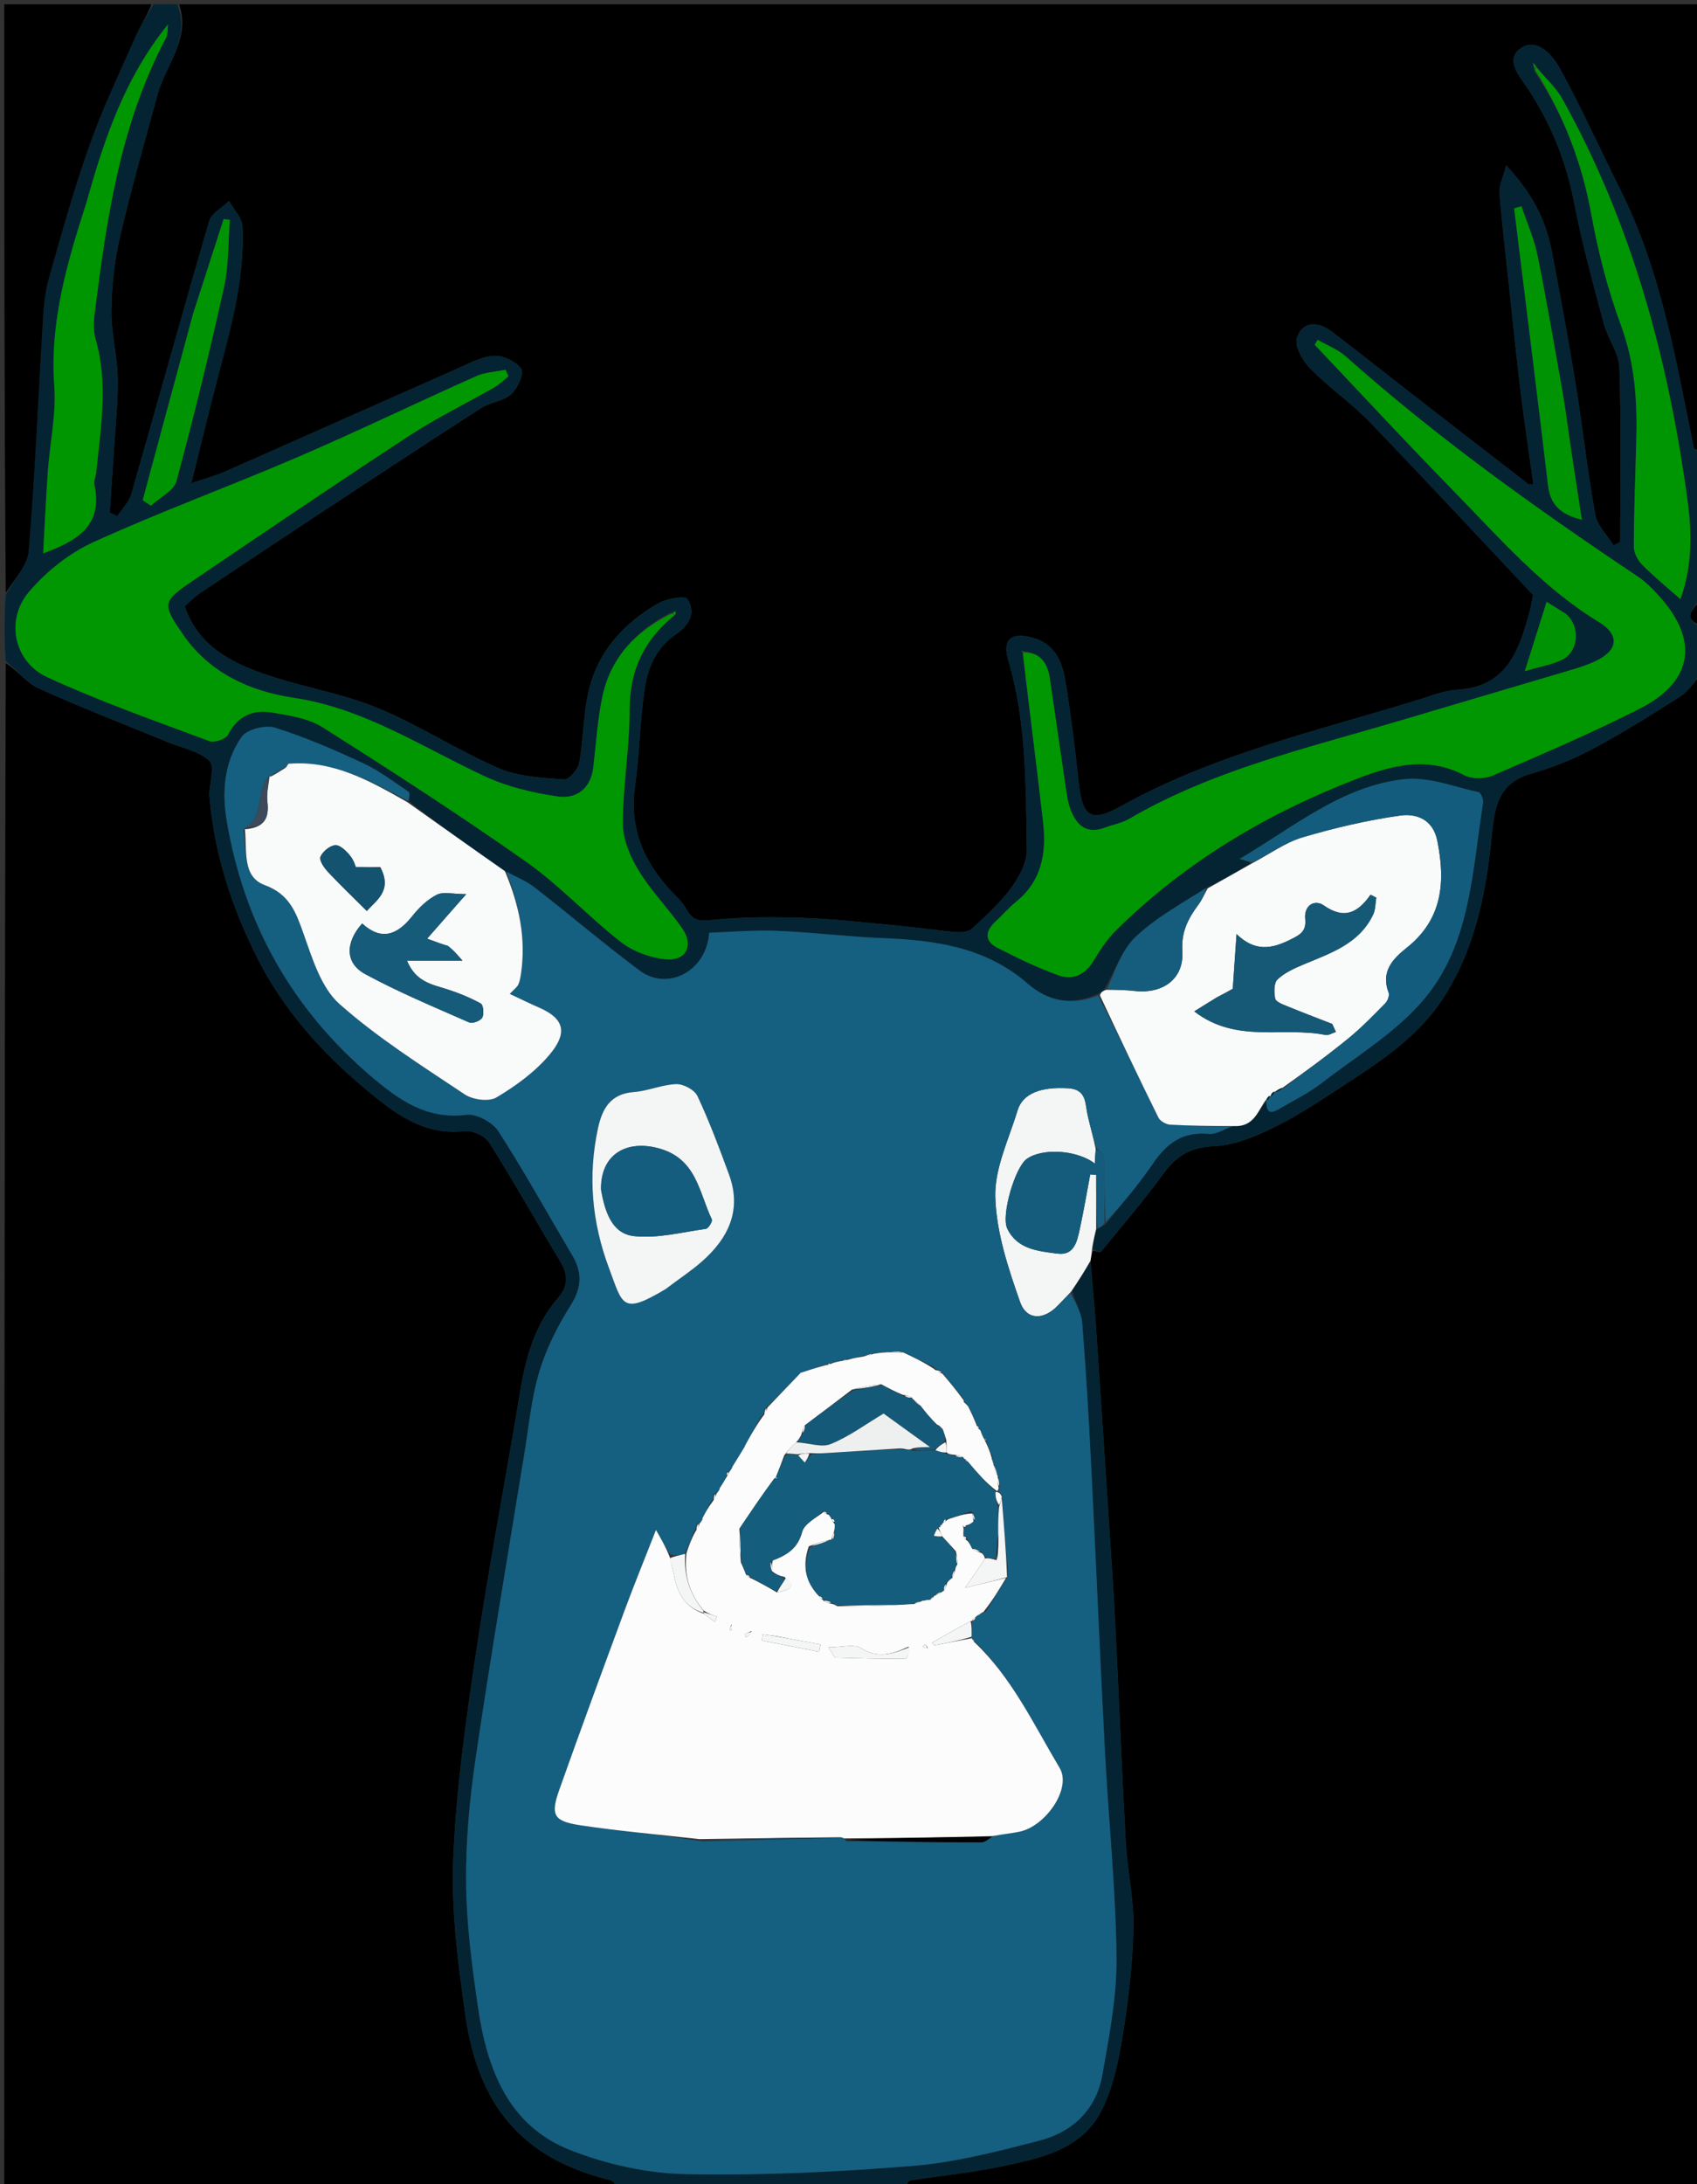 <svg version="1.1" id="Layer_1" xmlns="http://www.w3.org/2000/svg" xmlns:xlink="http://www.w3.org/1999/xlink" x="0px" y="0px"
	 width="100%" viewBox="0 0 398 512" enable-background="new 0 0 398 512" xml:space="preserve">
<rect x="0" y="0" width="398" height="512" fill="#333333" stroke="none"/>
<path fill="#000000" opacity="1" stroke="none" 
	d="
M42,1 
	C160.887,1 279.774,1 399,1 
	C399,35.687 399,70.375 398.615,105.473 
	C397.882,105.551 397.299,105.266 397.22,104.879 
	C393.033,84.286 389.55,63.503 379.996,44.432 
	C375.238,34.935 370.885,25.222 365.765,15.928 
	C364.105,12.914 360.519,8.786 356.796,11.226 
	C352.746,13.879 356.374,17.85 358.245,20.665 
	C363.739,28.935 367.326,37.813 369.207,47.605 
	C371.041,57.153 373.665,66.558 376.172,75.964 
	C377.105,79.462 379.695,82.753 379.804,86.193 
	C380.235,99.8 379.981,113.428 379.981,127.049 
	C379.465,127.313 378.949,127.578 378.433,127.843 
	C376.956,125.475 374.617,123.264 374.153,120.711 
	C372.323,110.645 371.226,100.448 369.584,90.344 
	C367.865,79.765 365.94,69.216 363.9,58.693 
	C362.526,51.606 359.397,45.338 353.244,38.773 
	C352.494,41.705 351.542,43.507 351.679,45.222 
	C352.282,52.796 353.189,60.345 354.005,67.901 
	C354.891,76.111 355.718,84.329 356.721,92.525 
	C357.577,99.515 358.647,106.479 359.624,113.47 
	C359.133,113.514 358.698,113.693 358.512,113.549 
	C348.946,106.168 339.396,98.765 329.854,91.353 
	C323.984,86.793 318.168,82.163 312.248,77.669 
	C309.046,75.238 305.425,75.322 304.159,79.221 
	C303.542,81.121 305.52,84.588 307.293,86.395 
	C311.658,90.845 316.898,94.442 321.226,98.923 
	C334.029,112.178 346.561,125.695 359.531,139.46 
	C359.386,140.215 359.203,141.689 358.817,143.108 
	C356.34,152.225 353.617,161.011 341.753,161.696 
	C338.678,161.874 335.641,163.131 332.636,164.055 
	C309.037,171.311 284.822,176.8 262.951,188.959 
	C255.795,192.938 253.848,191.536 252.968,183.283 
	C252.126,175.402 251.157,167.524 249.882,159.704 
	C249.114,154.996 247.324,150.742 241.853,149.409 
	C237.042,148.237 235.041,149.966 236.479,154.805 
	C240.792,169.324 240.556,184.289 240.817,199.165 
	C240.869,202.14 239.071,205.53 237.217,208.062 
	C234.619,211.611 231.273,214.65 228.012,217.652 
	C227.159,218.438 225.412,218.606 224.121,218.499 
	C219.682,218.133 215.271,217.438 210.834,217.019 
	C203.429,216.321 196.022,215.46 188.597,215.19 
	C181.469,214.931 174.279,214.949 167.194,215.642 
	C164.381,215.917 162.615,216.019 161.196,213.454 
	C160.563,212.311 159.714,211.242 158.785,210.318 
	C151.609,203.17 147.455,195.015 148.927,184.455 
	C149.999,176.767 150.074,168.938 151.226,161.266 
	C151.963,156.359 154.053,151.719 158.48,148.734 
	C161.637,146.606 163.337,143.66 161.187,140.397 
	C160.637,139.563 156.343,140.322 154.391,141.437 
	C146.38,146.012 140.337,152.58 138.133,161.7 
	C136.784,167.278 136.87,173.19 135.832,178.864 
	C135.553,180.389 133.416,182.822 132.302,182.732 
	C127.116,182.316 121.587,182.094 116.927,180.077 
	C107.218,175.875 98.245,169.938 88.471,165.935 
	C79.962,162.45 70.631,161.028 61.913,157.98 
	C53.928,155.188 46.421,151.273 43.316,142.112 
	C44.568,141.026 45.596,139.927 46.814,139.11 
	C55.897,133.022 64.997,126.96 74.13,120.948 
	C87.001,112.476 99.87,103.999 112.83,95.664 
	C115.001,94.267 118.062,94.059 119.906,92.405 
	C121.408,91.056 122.969,87.467 122.258,86.468 
	C121.02,84.727 117.989,83.268 115.827,83.415 
	C112.815,83.619 109.851,85.273 106.972,86.544 
	C88.899,94.518 70.865,102.579 52.79,110.547 
	C50.506,111.554 48.056,112.184 44.866,113.265 
	C46.845,105.3 48.512,98.409 50.275,91.542 
	C53.526,78.882 57.494,66.322 56.859,53.045 
	C56.762,51.024 54.8,49.094 53.7,47.121 
	C52.111,48.673 49.617,49.959 49.072,51.817 
	C42.837,73.11 36.942,94.503 30.802,115.824 
	C30.259,117.709 28.634,119.283 27.511,121.001 
	C26.918,120.721 26.326,120.44 25.734,120.159 
	C26.065,115.23 26.416,110.302 26.722,105.371 
	C27.07,99.771 27.718,94.161 27.604,88.568 
	C27.496,83.307 26.064,78.056 26.134,72.814 
	C26.21,67.063 26.819,61.206 28.119,55.61 
	C30.733,44.36 33.929,33.243 36.971,22.095 
	C38.875,15.115 44.801,9.103 42,1 
z"/>
<path fill="#000000" opacity="1" stroke="none" 
	d="
M399,158 
	C399,276.238 399,394.475 399,513 
	C336.979,513 274.958,513 212.533,512.606 
	C212.629,511.836 213.089,511.209 213.634,511.124 
	C220.648,510.034 227.747,509.365 234.68,507.904 
	C243.942,505.951 253.776,504.027 258.464,494.529 
	C261.106,489.178 262.378,482.978 263.34,477.011 
	C264.679,468.709 265.649,460.277 265.829,451.881 
	C265.97,445.323 264.437,438.748 264.054,432.156 
	C263.229,417.927 262.677,403.683 261.989,389.446 
	C261.677,382.992 261.368,376.537 260.952,370.089 
	C259.661,350.107 258.341,330.126 256.982,310.148 
	C256.658,305.387 256.138,300.639 255.762,295.528 
	C255.934,294.461 256.054,293.751 256.39,293.198 
	C257.156,293.397 258.009,293.687 258.209,293.443 
	C263.136,287.425 268.208,281.508 272.787,275.232 
	C275.849,271.036 279.126,268.945 284.661,268.713 
	C289.533,268.509 294.559,266.381 299.053,264.164 
	C304.828,261.314 310.21,257.634 315.635,254.118 
	C324.142,248.603 332.638,242.876 338.299,234.267 
	C345.951,222.631 348.568,209.236 349.894,195.656 
	C350.537,189.074 351.486,183.514 359.046,181.38 
	C363.962,179.993 368.83,178.071 373.333,175.666 
	C380.463,171.857 387.35,167.567 394.161,163.203 
	C396.092,161.965 397.404,159.761 399,158 
z"/>
<path fill="#000000" opacity="1" stroke="none" 
	d="
M145,513 
	C97.042,513 49.084,513 1,513 
	C1,393.979 1,274.958 1.35,155.482 
	C4.13,157.182 6.224,160.08 9.05,161.358 
	C18.992,165.855 29.186,169.795 39.284,173.947 
	C42.638,175.326 46.603,176.047 49.094,178.357 
	C50.413,179.58 49.166,183.568 49.082,186.309 
	C49.077,186.473 49.124,186.638 49.138,186.803 
	C50.258,200.208 54.376,212.769 60.398,224.668 
	C66.47,236.665 75.239,246.524 85.549,255.154 
	C92.43,260.915 99.151,266.284 109.004,265.16 
	C110.837,264.951 113.757,266.311 114.735,267.857 
	C120.493,276.969 125.759,286.39 131.336,295.618 
	C133.207,298.713 133.37,301.395 130.923,304.21 
	C125.43,310.53 123.311,318.189 121.979,326.269 
	C118.57,346.96 114.595,367.563 111.507,388.3 
	C109.148,404.138 106.92,420.092 106.291,436.06 
	C105.819,448.032 107.414,460.188 109.098,472.121 
	C112.009,492.752 121.614,505.84 143.184,511.103 
	C143.901,511.278 144.399,512.348 145,513 
z"/>
<path fill="#042433" opacity="1" stroke="none" 
	d="
M145.469,513 
	C144.399,512.348 143.901,511.278 143.184,511.103 
	C121.614,505.84 112.009,492.752 109.098,472.121 
	C107.414,460.188 105.819,448.032 106.291,436.06 
	C106.92,420.092 109.148,404.138 111.507,388.3 
	C114.595,367.563 118.57,346.96 121.979,326.269 
	C123.311,318.189 125.43,310.53 130.923,304.21 
	C133.37,301.395 133.207,298.713 131.336,295.618 
	C125.759,286.39 120.493,276.969 114.735,267.857 
	C113.757,266.311 110.837,264.951 109.004,265.16 
	C99.151,266.284 92.43,260.915 85.549,255.154 
	C75.239,246.524 66.47,236.665 60.398,224.668 
	C54.376,212.769 50.258,200.208 49.138,186.803 
	C49.124,186.638 49.077,186.473 49.082,186.309 
	C49.166,183.568 50.413,179.58 49.094,178.357 
	C46.603,176.047 42.638,175.326 39.284,173.947 
	C29.186,169.795 18.992,165.855 9.05,161.358 
	C6.224,160.08 4.13,157.182 1.35,155.013 
	C1,149.978 1,144.956 1.351,139.438 
	C3.454,135.677 6.469,132.516 6.748,129.13 
	C8.214,111.35 8.948,93.511 10.036,75.698 
	C10.246,72.256 10.493,68.726 11.423,65.434 
	C14.39,54.937 17.322,44.403 20.968,34.132 
	C24.061,25.418 28.062,17.021 31.804,8.547 
	C32.961,5.925 34.588,3.51 36,1 
	C37.714,1 39.429,1 41.572,1 
	C44.801,9.103 38.875,15.115 36.971,22.095 
	C33.929,33.243 30.733,44.36 28.119,55.61 
	C26.819,61.206 26.21,67.063 26.134,72.814 
	C26.064,78.056 27.496,83.307 27.604,88.568 
	C27.718,94.161 27.07,99.771 26.722,105.371 
	C26.416,110.302 26.065,115.23 25.734,120.159 
	C26.326,120.44 26.918,120.721 27.511,121.001 
	C28.634,119.283 30.259,117.709 30.802,115.824 
	C36.942,94.503 42.837,73.11 49.072,51.817 
	C49.617,49.959 52.111,48.673 53.7,47.121 
	C54.8,49.094 56.762,51.024 56.859,53.045 
	C57.494,66.322 53.526,78.882 50.275,91.542 
	C48.512,98.409 46.845,105.3 44.866,113.265 
	C48.056,112.184 50.506,111.554 52.79,110.547 
	C70.865,102.579 88.899,94.518 106.972,86.544 
	C109.851,85.273 112.815,83.619 115.827,83.415 
	C117.989,83.268 121.02,84.727 122.258,86.468 
	C122.969,87.467 121.408,91.056 119.906,92.405 
	C118.062,94.059 115.001,94.267 112.83,95.664 
	C99.87,103.999 87.001,112.476 74.13,120.948 
	C64.997,126.96 55.897,133.022 46.814,139.11 
	C45.596,139.927 44.568,141.026 43.316,142.112 
	C46.421,151.273 53.928,155.188 61.913,157.98 
	C70.631,161.028 79.962,162.45 88.471,165.935 
	C98.245,169.938 107.218,175.875 116.927,180.077 
	C121.587,182.094 127.116,182.316 132.302,182.732 
	C133.416,182.822 135.553,180.389 135.832,178.864 
	C136.87,173.19 136.784,167.278 138.133,161.7 
	C140.337,152.58 146.38,146.012 154.391,141.437 
	C156.343,140.322 160.637,139.563 161.187,140.397 
	C163.337,143.66 161.637,146.606 158.48,148.734 
	C154.053,151.719 151.963,156.359 151.226,161.266 
	C150.074,168.938 149.999,176.767 148.927,184.455 
	C147.455,195.015 151.609,203.17 158.785,210.318 
	C159.714,211.242 160.563,212.311 161.196,213.454 
	C162.615,216.019 164.381,215.917 167.194,215.642 
	C174.279,214.949 181.469,214.931 188.597,215.19 
	C196.022,215.46 203.429,216.321 210.834,217.019 
	C215.271,217.438 219.682,218.133 224.121,218.499 
	C225.412,218.606 227.159,218.438 228.012,217.652 
	C231.273,214.65 234.619,211.611 237.217,208.062 
	C239.071,205.53 240.869,202.14 240.817,199.165 
	C240.556,184.289 240.792,169.324 236.479,154.805 
	C235.041,149.966 237.042,148.237 241.853,149.409 
	C247.324,150.742 249.114,154.996 249.882,159.704 
	C251.157,167.524 252.126,175.402 252.968,183.283 
	C253.848,191.536 255.795,192.938 262.951,188.959 
	C284.822,176.8 309.037,171.311 332.636,164.055 
	C335.641,163.131 338.678,161.874 341.753,161.696 
	C353.617,161.011 356.34,152.225 358.817,143.108 
	C359.203,141.689 359.386,140.215 359.531,139.46 
	C346.561,125.695 334.029,112.178 321.226,98.923 
	C316.898,94.442 311.658,90.845 307.293,86.395 
	C305.52,84.588 303.542,81.121 304.159,79.221 
	C305.425,75.322 309.046,75.238 312.248,77.669 
	C318.168,82.163 323.984,86.793 329.854,91.353 
	C339.396,98.765 348.946,106.168 358.512,113.549 
	C358.698,113.693 359.133,113.514 359.624,113.47 
	C358.647,106.479 357.577,99.515 356.721,92.525 
	C355.718,84.329 354.891,76.111 354.005,67.901 
	C353.189,60.345 352.282,52.796 351.679,45.222 
	C351.542,43.507 352.494,41.705 353.244,38.773 
	C359.397,45.338 362.526,51.606 363.9,58.693 
	C365.94,69.216 367.865,79.765 369.584,90.344 
	C371.226,100.448 372.323,110.645 374.153,120.711 
	C374.617,123.264 376.956,125.475 378.433,127.843 
	C378.949,127.578 379.465,127.313 379.981,127.049 
	C379.981,113.428 380.235,99.8 379.804,86.193 
	C379.695,82.753 377.105,79.462 376.172,75.964 
	C373.665,66.558 371.041,57.153 369.207,47.605 
	C367.326,37.813 363.739,28.935 358.245,20.665 
	C356.374,17.85 352.746,13.879 356.796,11.226 
	C360.519,8.786 364.105,12.914 365.765,15.928 
	C370.885,25.222 375.238,34.935 379.996,44.432 
	C389.55,63.503 393.033,84.286 397.22,104.879 
	C397.299,105.266 397.882,105.551 398.615,105.942 
	C399,117.354 399,128.708 398.662,140.558 
	C396.256,143.296 395.105,145.435 399,147 
	C399,150.361 399,153.723 399,157.542 
	C397.404,159.761 396.092,161.965 394.161,163.203 
	C387.35,167.567 380.463,171.857 373.333,175.666 
	C368.83,178.071 363.962,179.993 359.046,181.38 
	C351.486,183.514 350.537,189.074 349.894,195.656 
	C348.568,209.236 345.951,222.631 338.299,234.267 
	C332.638,242.876 324.142,248.603 315.635,254.118 
	C310.21,257.634 304.828,261.314 299.053,264.164 
	C294.559,266.381 289.533,268.509 284.661,268.713 
	C279.126,268.945 275.849,271.036 272.787,275.232 
	C268.208,281.508 263.136,287.425 258.209,293.443 
	C258.009,293.687 257.156,293.397 256.348,292.833 
	C256.422,290.883 256.755,289.456 257.374,288.017 
	C258.116,287.711 258.571,287.417 259.329,286.97 
	C263.248,282.146 267.104,277.637 270.409,272.756 
	C273.651,267.97 277.481,265.213 283.546,265.809 
	C285.269,265.978 287.134,264.688 289.314,263.986 
	C294.109,264.254 294.991,260.42 296.992,258.176 
	C296.996,261.626 298.658,260.749 300.194,259.85 
	C303.487,257.923 306.966,256.22 309.966,253.904 
	C318.193,247.555 327.473,241.994 334.03,234.185 
	C344.915,221.223 345.28,204.184 347.82,188.212 
	C347.947,187.419 347.303,185.822 346.779,185.709 
	C341.019,184.471 335.061,182.047 329.447,182.651 
	C314.789,184.226 303.614,193.759 290.732,201.355 
	C292.257,201.779 292.855,201.945 293.234,202.417 
	C289.756,204.568 286.498,206.413 282.867,208.173 
	C277.013,211.903 271.001,215.166 266.234,219.728 
	C262.989,222.833 261.486,227.758 258.951,232.013 
	C258.432,232.427 258.165,232.697 257.517,232.979 
	C251.22,235.88 245.728,234.689 241.029,230.597 
	C231.217,222.052 219.425,220.411 207.105,219.928 
	C198.822,219.603 190.568,218.553 182.285,218.217 
	C176.937,218.001 171.559,218.489 166.345,218.657 
	C165.661,227.83 156.507,232.361 150.048,227.551 
	C141.658,221.302 133.688,214.491 125.422,208.07 
	C123.428,206.521 120.981,205.555 118.41,204.21 
	C110.665,198.807 103.255,193.515 95.994,187.936 
	C96.025,186.934 96.159,185.845 95.747,185.567 
	C92.3,183.245 88.936,180.677 85.195,178.939 
	C78.443,175.802 71.569,172.8 64.483,170.582 
	C62.232,169.877 57.912,170.973 56.668,172.742 
	C52.593,178.536 52.014,185.536 53.173,192.416 
	C57.219,216.456 68.455,236.497 87.068,252.351 
	C93.522,257.847 100.064,262.517 109.413,261.34 
	C111.768,261.044 115.527,263.089 116.883,265.191 
	C123.009,274.685 128.478,284.6 134.238,294.331 
	C136.596,298.315 136.465,301.812 133.887,305.92 
	C130.857,310.747 128.17,316 126.526,321.429 
	C124.665,327.569 124.062,334.1 123.025,340.48 
	C119.141,364.361 115.083,388.218 111.554,412.152 
	C110.129,421.816 109.219,431.663 109.315,441.414 
	C109.412,451.16 110.691,460.944 112.113,470.615 
	C114.223,484.973 119.153,498.316 133.812,504.061 
	C142.289,507.382 151.764,509.492 160.839,509.669 
	C178.584,510.015 196.409,509.177 214.112,507.737 
	C224.11,506.924 234.033,504.331 243.801,501.809 
	C251.559,499.805 257.107,494.547 258.535,486.419 
	C260.139,477.29 261.96,468.008 261.858,458.812 
	C261.679,442.729 259.985,426.668 259.14,410.586 
	C257.973,388.354 257.051,366.11 255.93,343.876 
	C255.362,332.6 254.71,321.324 253.808,310.072 
	C253.614,307.649 252.18,305.325 251.472,302.629 
	C252.987,300.164 254.348,298.024 255.708,295.885 
	C256.138,300.639 256.658,305.387 256.982,310.148 
	C258.341,330.126 259.661,350.107 260.952,370.089 
	C261.368,376.537 261.677,382.992 261.989,389.446 
	C262.677,403.683 263.229,417.927 264.054,432.156 
	C264.437,438.748 265.97,445.323 265.829,451.881 
	C265.649,460.277 264.679,468.709 263.34,477.011 
	C262.378,482.978 261.106,489.178 258.464,494.529 
	C253.776,504.027 243.942,505.951 234.68,507.904 
	C227.747,509.365 220.648,510.034 213.634,511.124 
	C213.089,511.209 212.629,511.836 212.065,512.606 
	C189.979,513 167.958,513 145.469,513 
M360.13,15.337 
	C359.935,15.131 359.74,14.925 359.544,14.719 
	C359.638,15.195 359.731,15.671 359.953,16.843 
	C366.795,27.061 371.036,38.212 373.237,50.365 
	C374.825,59.135 377.076,67.903 380.168,76.251 
	C383.506,85.262 384.023,94.349 383.753,103.683 
	C383.518,111.821 383.213,119.959 383.184,128.098 
	C383.178,129.53 384.051,131.291 385.086,132.339 
	C387.847,135.137 390.918,137.629 394.097,140.447 
	C396.988,132.653 396.778,124.568 395.712,116.802 
	C391.209,83.998 382.663,52.359 366.426,23.203 
	C364.885,20.437 362.36,18.219 360.13,15.337 
M239.948,152.654 
	C239.843,152.62 239.738,152.586 239.633,152.552 
	C239.738,152.716 239.842,152.88 239.883,153.88 
	C241.483,166.868 243.165,179.847 244.648,192.849 
	C245.455,199.916 244.348,206.455 238.385,211.338 
	C236.587,212.809 235.036,214.579 233.343,216.181 
	C230.973,218.425 230.975,220.689 233.88,222.173 
	C238.588,224.576 243.379,226.907 248.346,228.679 
	C251.571,229.831 254.461,228.53 256.406,225.343 
	C257.959,222.8 259.621,220.21 261.72,218.132 
	C277.949,202.07 297.202,190.662 318.369,182.516 
	C326.415,179.419 334.828,177.196 343.435,181.741 
	C345.203,182.674 348.173,182.637 350.061,181.823 
	C361.658,176.825 373.288,171.84 384.55,166.144 
	C397.15,159.771 398.547,150.031 388.966,139.567 
	C387.512,137.979 385.959,136.389 384.183,135.201 
	C360.379,119.279 337.093,102.683 315.671,83.593 
	C313.787,81.913 311.257,80.957 309.027,79.666 
	C308.799,80.052 308.571,80.438 308.343,80.825 
	C319.202,92.277 329.921,103.866 340.958,115.142 
	C351.647,126.062 361.662,137.71 374.982,145.819 
	C380.183,148.986 379.405,152.731 373.699,155.221 
	C372.179,155.884 370.595,156.424 369.004,156.897 
	C355.462,160.923 341.908,164.907 328.365,168.93 
	C306.717,175.361 284.583,180.443 264.778,191.988 
	C263.089,192.973 261.029,193.31 259.167,194.013 
	C254.889,195.628 252.488,193.51 251.084,189.808 
	C250.445,188.124 250.196,186.271 249.928,184.471 
	C248.657,175.941 247.479,167.398 246.186,158.872 
	C245.661,155.413 243.989,152.959 239.948,152.654 
M157.002,143.78 
	C148.811,148.099 143.045,154.474 141.191,163.691 
	C140.116,169.038 139.784,174.534 139.135,179.965 
	C138.547,184.888 135.171,187.34 130.874,186.724 
	C125.074,185.894 119.122,184.494 113.831,182.05 
	C99.096,175.246 85.507,166.053 68.839,163.58 
	C58.706,162.077 49.221,157.8 43.071,148.955 
	C37.777,141.342 38.024,141.018 45.857,135.714 
	C62.535,124.421 79.204,113.109 96.064,102.091 
	C102.421,97.936 109.311,94.6 115.918,90.822 
	C117.13,90.128 118.153,89.103 119.262,88.231 
	C119.023,87.715 118.785,87.199 118.546,86.683 
	C116.239,87.168 113.758,87.263 111.654,88.202 
	C97.677,94.442 83.887,101.109 69.83,107.159 
	C53.944,113.995 37.66,119.931 21.93,127.094 
	C16.249,129.681 10.844,133.984 6.789,138.757 
	C1.204,145.33 3.259,155.153 11.088,158.759 
	C23.442,164.448 36.34,168.971 49.101,173.737 
	C50.278,174.176 52.986,173.249 53.516,172.208 
	C55.771,167.781 59.386,166.287 63.816,167.041 
	C67.862,167.729 72.305,168.374 75.653,170.493 
	C91.806,180.713 107.88,191.094 123.502,202.1 
	C131.352,207.631 137.976,214.875 145.575,220.806 
	C148.406,223.015 152.348,224.485 155.937,224.876 
	C160.918,225.417 162.824,221.642 159.944,217.551 
	C156.691,212.931 152.666,208.817 149.738,204.017 
	C147.766,200.783 146.073,196.742 146.078,193.065 
	C146.09,184.132 147.679,175.2 147.671,166.269 
	C147.663,156.974 151.202,149.884 158.548,143.939 
	C158.499,143.713 158.449,143.487 158.4,143.261 
	C158.168,143.404 157.936,143.548 157.002,143.78 
M20.215,47.694 
	C15.717,61.631 11.63,75.545 12.738,90.572 
	C13.22,97.106 11.708,103.777 11.233,110.395 
	C10.777,116.755 10.492,123.127 10.119,129.723 
	C18.08,126.812 24.201,123.236 22.144,113.672 
	C21.949,112.765 22.461,111.722 22.562,110.734 
	C23.623,100.341 25.421,89.961 22.434,79.555 
	C21.902,77.699 21.942,75.563 22.188,73.616 
	C24.994,51.333 28.172,29.139 38.932,8.902 
	C39.404,8.015 39.256,6.799 39.396,5.736 
	C29.402,18.038 24.512,32.299 20.215,47.694 
M368.046,102.374 
	C367.534,98.93 367.102,95.473 366.494,92.046 
	C364.589,81.309 362.765,70.553 360.593,59.868 
	C359.794,55.937 358.111,52.184 356.831,48.35 
	C356.258,48.518 355.684,48.686 355.111,48.855 
	C357.78,70.531 360.496,92.202 363.081,113.888 
	C363.632,118.506 366.235,120.682 370.989,121.832 
	C369.98,115.301 369.049,109.276 368.046,102.374 
M45.214,73.744 
	C41.3,88.245 37.385,102.746 33.471,117.247 
	C34.111,117.681 34.752,118.115 35.393,118.549 
	C37.458,116.638 40.762,115.063 41.386,112.761 
	C45.465,97.71 49.164,82.546 52.538,67.319 
	C53.67,62.213 53.489,56.817 53.908,51.554 
	C53.422,51.487 52.935,51.421 52.449,51.354 
	C50.128,58.568 47.807,65.781 45.214,73.744 
M366.958,143.706 
	C365.611,142.872 364.265,142.038 362.732,141.088 
	C361.044,146.452 359.491,151.386 357.618,157.34 
	C361.205,156.277 363.978,155.835 366.389,154.654 
	C370.226,152.773 370.737,146.879 366.958,143.706 
z"/>
<path fill="#000000" opacity="1" stroke="none" 
	d="
M35.531,1 
	C34.588,3.51 32.961,5.925 31.804,8.547 
	C28.062,17.021 24.061,25.418 20.968,34.132 
	C17.322,44.403 14.39,54.937 11.423,65.434 
	C10.493,68.726 10.246,72.256 10.036,75.698 
	C8.948,93.511 8.214,111.35 6.748,129.13 
	C6.469,132.516 3.454,135.677 1.351,138.971 
	C1,93.117 1,47.233 1,1 
	C12.352,1 23.707,1 35.531,1 
z"/>
<path fill="#000000" opacity="1" stroke="none" 
	d="
M399,146.572 
	C395.105,145.435 396.256,143.296 398.662,141.027 
	C399,142.714 399,144.429 399,146.572 
z"/>
<path fill="#F4F5F5" opacity="1" stroke="none" 
	d="
M255.762,295.528 
	C254.348,298.024 252.987,300.164 251.212,302.783 
	C249.875,304.215 248.954,305.166 248.032,306.118 
	C244.785,309.473 240.773,309.568 239.236,305.212 
	C236.438,297.278 233.673,288.902 233.425,280.634 
	C233.224,273.924 236.603,267.064 238.638,260.344 
	C239.864,256.296 244.155,254.717 250.576,255.123 
	C254.875,255.395 254.467,258.635 255.078,261.395 
	C255.644,263.949 256.389,266.464 256.984,269.362 
	C256.867,270.689 256.821,271.65 256.768,272.769 
	C252.574,269.531 244.302,269.077 240.748,271.731 
	C238.022,273.768 234.756,284.929 236.235,288.012 
	C238.586,292.911 243.544,293.305 248.011,293.884 
	C252.021,294.404 252.652,290.852 253.283,287.927 
	C254.186,283.746 254.899,279.525 255.692,275.32 
	C256.158,275.355 256.623,275.389 257.088,275.424 
	C257.088,279.625 257.088,283.827 257.088,288.028 
	C256.755,289.456 256.422,290.883 256.131,292.676 
	C256.054,293.751 255.934,294.461 255.762,295.528 
z"/>
<path fill="#155F81" opacity="1" stroke="none" 
	d="
M257.055,268.996 
	C256.389,266.464 255.644,263.949 255.078,261.395 
	C254.467,258.635 254.875,255.395 250.576,255.123 
	C244.155,254.717 239.864,256.296 238.638,260.344 
	C236.603,267.064 233.224,273.924 233.425,280.634 
	C233.673,288.902 236.438,297.278 239.236,305.212 
	C240.773,309.568 244.785,309.473 248.032,306.118 
	C248.954,305.166 249.875,304.215 251.057,303.109 
	C252.18,305.325 253.614,307.649 253.808,310.072 
	C254.71,321.324 255.362,332.6 255.93,343.876 
	C257.051,366.11 257.973,388.354 259.14,410.586 
	C259.985,426.668 261.679,442.729 261.858,458.812 
	C261.96,468.008 260.139,477.29 258.535,486.419 
	C257.107,494.547 251.559,499.805 243.801,501.809 
	C234.033,504.331 224.11,506.924 214.112,507.737 
	C196.409,509.177 178.584,510.015 160.839,509.669 
	C151.764,509.492 142.289,507.382 133.812,504.061 
	C119.153,498.316 114.223,484.973 112.113,470.615 
	C110.691,460.944 109.412,451.16 109.315,441.414 
	C109.219,431.663 110.129,421.816 111.554,412.152 
	C115.083,388.218 119.141,364.361 123.025,340.48 
	C124.062,334.1 124.665,327.569 126.526,321.429 
	C128.17,316 130.857,310.747 133.887,305.92 
	C136.465,301.812 136.596,298.315 134.238,294.331 
	C128.478,284.6 123.009,274.685 116.883,265.191 
	C115.527,263.089 111.768,261.044 109.413,261.34 
	C100.064,262.517 93.522,257.847 87.068,252.351 
	C68.455,236.497 57.219,216.456 53.173,192.416 
	C52.014,185.536 52.593,178.536 56.668,172.742 
	C57.912,170.973 62.232,169.877 64.483,170.582 
	C71.569,172.8 78.443,175.802 85.195,178.939 
	C88.936,180.677 92.3,183.245 95.747,185.567 
	C96.159,185.845 96.025,186.934 95.681,187.756 
	C86.651,182.985 78.061,178.179 67.515,179.185 
	C67.188,179.522 67.056,179.752 66.98,180.002 
	C66.98,179.99 66.991,179.968 66.61,179.961 
	C65.176,180.686 64.123,181.418 63.075,182.091 
	C63.08,182.032 63.193,182.064 62.817,182.206 
	C59.935,185.94 62.138,191.689 57.055,194.519 
	C57.956,199.481 56.753,205.524 62.081,207.487 
	C67.993,209.665 69.437,213.96 71.254,219.076 
	C73.299,224.832 75.337,231.56 79.609,235.353 
	C88.6,243.338 98.94,249.843 108.992,256.557 
	C110.88,257.818 114.661,258.332 116.427,257.278 
	C120.956,254.575 125.458,251.315 128.83,247.315 
	C132.871,242.522 132.823,238.984 126.474,236.223 
	C124.227,235.247 122.029,234.157 119.551,232.999 
	C120.639,231.857 121.243,231.446 121.521,230.877 
	C121.873,230.158 122.027,229.319 122.152,228.515 
	C123.456,220.11 121.789,212.117 118.743,204.321 
	C120.981,205.555 123.428,206.521 125.422,208.07 
	C133.688,214.491 141.658,221.302 150.048,227.551 
	C156.507,232.361 165.661,227.83 166.345,218.657 
	C171.559,218.489 176.937,218.001 182.285,218.217 
	C190.568,218.553 198.822,219.603 207.105,219.928 
	C219.425,220.411 231.217,222.052 241.029,230.597 
	C245.728,234.689 251.22,235.88 257.59,233.375 
	C262.568,243.181 267.05,252.625 271.686,261.992 
	C272.099,262.826 273.488,263.601 274.466,263.657 
	C279.281,263.932 284.11,263.955 288.934,264.067 
	C287.134,264.688 285.269,265.978 283.546,265.809 
	C277.481,265.213 273.651,267.97 270.409,272.756 
	C267.104,277.637 263.248,282.146 259.321,286.5 
	C258.999,281.252 259.076,276.318 258.891,271.395 
	C258.861,270.573 257.696,269.794 257.055,268.996 
M229.893,335.198 
	C229.893,335.198 229.603,335.015 229.565,334.627 
	C229.433,334.387 229.237,334.223 228.854,333.334 
	C228.258,332.126 227.662,330.919 227.159,329.708 
	C227.159,329.708 227.172,329.864 226.649,329.229 
	C226.447,329.045 226.244,328.86 226.131,328.4 
	C226.131,328.4 225.919,328.249 225.919,328.249 
	C225.919,328.249 226.031,328.584 225.87,327.772 
	C224.25,325.847 222.63,323.921 220.782,321.421 
	C220.192,321.276 219.601,321.131 218.789,320.312 
	C216.461,319.22 214.133,318.127 211.35,316.697 
	C210.283,316.805 209.217,316.913 207.339,316.975 
	C206.54,317.102 205.74,317.229 204.385,317.268 
	C203.697,317.533 203.009,317.798 201.381,318.068 
	C200.495,318.308 199.609,318.548 198.375,318.646 
	C198.039,318.792 197.703,318.938 196.463,319.107 
	C195.91,319.313 195.357,319.52 194.529,319.6 
	C194.308,319.647 194.166,319.779 193.212,320.015 
	C191.372,320.631 189.531,321.248 187.785,321.946 
	C187.785,321.946 187.849,321.833 187.278,322.337 
	C184.847,324.879 182.417,327.421 179.409,330.207 
	C179.303,330.808 179.197,331.408 178.368,332.233 
	C177.152,334.461 175.937,336.69 174.788,338.837 
	C174.788,338.837 174.81,338.797 174.426,339.58 
	C173.524,341.025 172.621,342.47 171.784,343.831 
	C171.784,343.831 171.798,343.79 171.536,344.511 
	C171.363,344.699 171.19,344.887 170.496,345.076 
	C170.44,345.374 170.383,345.671 170.144,346.809 
	C169.678,347.518 169.213,348.226 168.744,348.829 
	C168.744,348.829 168.887,348.841 168.592,349.579 
	C168.408,349.769 168.224,349.96 167.429,350.216 
	C167.382,350.813 167.334,351.411 166.566,352.379 
	C165.958,353.564 165.349,354.749 164.751,355.827 
	C164.751,355.827 164.88,355.885 164.599,356.615 
	C164.414,356.799 164.229,356.982 163.433,357.223 
	C163.366,357.82 163.299,358.416 162.594,359.338 
	C162.066,360.906 161.538,362.474 160.402,364.479 
	C159.28,364.651 158.158,364.823 157.044,364.268 
	C156.212,362.808 155.381,361.348 153.848,358.657 
	C151.03,365.859 148.642,371.687 146.46,377.592 
	C141.294,391.574 136.14,405.561 131.158,419.609 
	C129.061,425.523 129.81,426.951 136.218,427.913 
	C145.448,429.298 154.767,430.091 164.675,431.666 
	C175.556,431.429 186.437,431.192 197.638,430.723 
	C197.638,430.723 197.941,430.975 198.455,431.667 
	C209.004,431.762 219.553,431.896 230.101,431.886 
	C231.079,431.886 232.055,430.974 233.549,430.185 
	C235.408,429.929 237.291,429.785 239.122,429.398 
	C245.267,428.098 251.392,419.258 248.525,414.458 
	C242.451,404.289 237.388,393.338 228.453,384.678 
	C228.333,384.474 228.165,384.323 228.022,384.108 
	C228.022,384.108 227.906,384.036 227.818,383.357 
	C227.876,382.237 227.933,381.117 228,380.001 
	C228,380.001 227.999,379.993 228.53,379.915 
	C228.672,379.607 228.814,379.3 229.014,378.98 
	C229.014,378.98 228.987,378.928 229.469,378.701 
	C229.82,378.433 230.17,378.166 231.244,377.79 
	C232.817,375.159 234.39,372.528 236.437,369.547 
	C235.942,363.451 235.447,357.355 234.967,350.452 
	C234.64,350.124 234.313,349.795 233.981,349.424 
	C233.981,349.424 234.014,349.444 234.406,349.082 
	C234.325,348.924 234.244,348.766 234.589,348.104 
	C234.391,347.409 234.192,346.713 233.997,345.994 
	C233.997,345.994 233.974,346.003 233.873,345.309 
	C233.579,344.547 233.285,343.785 232.994,342.993 
	C232.994,342.993 232.969,343.009 232.82,342.526 
	C232.782,342.361 232.745,342.197 232.739,341.321 
	C232.134,340.058 231.528,338.795 231.166,337.333 
	C231.166,337.333 231.312,337.597 231.312,337.597 
	C231.312,337.597 230.92,337.549 230.322,336.565 
	C230.214,336.196 230.105,335.828 230.006,335.618 
	C230.006,335.618 229.966,335.534 229.893,335.198 
M156.392,301.924 
	C159.147,299.87 162.058,297.993 164.627,295.728 
	C170.807,290.278 174.032,283.709 170.993,275.388 
	C168.718,269.16 166.37,262.937 163.571,256.937 
	C162.896,255.49 160.281,254.095 158.604,254.148 
	C155.277,254.253 152.01,255.757 148.668,256.004 
	C143.144,256.413 141.22,259.933 140.232,264.557 
	C137.85,275.711 138.81,286.524 142.82,297.255 
	C146.072,305.959 145.816,308.349 156.392,301.924 
z"/>
<path fill="#009702" opacity="1" stroke="none" 
	d="
M158.211,144.195 
	C151.202,149.884 147.663,156.974 147.671,166.269 
	C147.679,175.2 146.09,184.132 146.078,193.065 
	C146.073,196.742 147.766,200.783 149.738,204.017 
	C152.666,208.817 156.691,212.931 159.944,217.551 
	C162.824,221.642 160.918,225.417 155.937,224.876 
	C152.348,224.485 148.406,223.015 145.575,220.806 
	C137.976,214.875 131.352,207.631 123.502,202.1 
	C107.88,191.094 91.806,180.713 75.653,170.493 
	C72.305,168.374 67.862,167.729 63.816,167.041 
	C59.386,166.287 55.771,167.781 53.516,172.208 
	C52.986,173.249 50.278,174.176 49.101,173.737 
	C36.34,168.971 23.442,164.448 11.088,158.759 
	C3.259,155.153 1.204,145.33 6.789,138.757 
	C10.844,133.984 16.249,129.681 21.93,127.094 
	C37.66,119.931 53.944,113.995 69.83,107.159 
	C83.887,101.109 97.677,94.442 111.654,88.202 
	C113.758,87.263 116.239,87.168 118.546,86.683 
	C118.785,87.199 119.023,87.715 119.262,88.231 
	C118.153,89.103 117.13,90.128 115.918,90.822 
	C109.311,94.6 102.421,97.936 96.064,102.091 
	C79.204,113.109 62.535,124.421 45.857,135.714 
	C38.024,141.018 37.777,141.342 43.071,148.955 
	C49.221,157.8 58.706,162.077 68.839,163.58 
	C85.507,166.053 99.096,175.246 113.831,182.05 
	C119.122,184.494 125.074,185.894 130.874,186.724 
	C135.171,187.34 138.547,184.888 139.135,179.965 
	C139.784,174.534 140.116,169.038 141.191,163.691 
	C143.045,154.474 148.811,148.099 157.479,143.863 
	C157.955,143.945 158.211,144.195 158.211,144.195 
z"/>
<path fill="#009702" opacity="1" stroke="none" 
	d="
M240.053,152.938 
	C243.989,152.959 245.661,155.413 246.186,158.872 
	C247.479,167.398 248.657,175.941 249.928,184.471 
	C250.196,186.271 250.445,188.124 251.084,189.808 
	C252.488,193.51 254.889,195.628 259.167,194.013 
	C261.029,193.31 263.089,192.973 264.778,191.988 
	C284.583,180.443 306.717,175.361 328.365,168.93 
	C341.908,164.907 355.462,160.923 369.004,156.897 
	C370.595,156.424 372.179,155.884 373.699,155.221 
	C379.405,152.731 380.183,148.986 374.982,145.819 
	C361.662,137.71 351.647,126.062 340.958,115.142 
	C329.921,103.866 319.202,92.277 308.343,80.825 
	C308.571,80.438 308.799,80.052 309.027,79.666 
	C311.257,80.957 313.787,81.913 315.671,83.593 
	C337.093,102.683 360.379,119.279 384.183,135.201 
	C385.959,136.389 387.512,137.979 388.966,139.567 
	C398.547,150.031 397.15,159.771 384.55,166.144 
	C373.288,171.84 361.658,176.825 350.061,181.823 
	C348.173,182.637 345.203,182.674 343.435,181.741 
	C334.828,177.196 326.415,179.419 318.369,182.516 
	C297.202,190.662 277.949,202.07 261.72,218.132 
	C259.621,220.21 257.959,222.8 256.406,225.343 
	C254.461,228.53 251.571,229.831 248.346,228.679 
	C243.379,226.907 238.588,224.576 233.88,222.173 
	C230.975,220.689 230.973,218.425 233.343,216.181 
	C235.036,214.579 236.587,212.809 238.385,211.338 
	C244.348,206.455 245.455,199.916 244.648,192.849 
	C243.165,179.847 241.483,166.868 239.943,153.437 
	C240.002,152.994 240.053,152.938 240.053,152.938 
z"/>
<path fill="#F9FAFA" opacity="1" stroke="none" 
	d="
M289.314,263.986 
	C284.11,263.955 279.281,263.932 274.466,263.657 
	C273.488,263.601 272.099,262.826 271.686,261.992 
	C267.05,252.625 262.568,243.181 257.972,233.362 
	C258.165,232.697 258.432,232.427 259.39,232.042 
	C262.07,232.046 264.067,232.075 266.042,232.301 
	C272.777,233.073 277.721,229.443 277.297,222.948 
	C277.004,218.467 278.65,215.318 281.062,212.078 
	C281.931,210.912 282.522,209.538 283.239,208.259 
	C286.498,206.413 289.756,204.568 293.574,202.426 
	C297.908,200.135 301.484,197.476 305.496,196.29 
	C312.992,194.073 320.679,192.277 328.41,191.183 
	C332.172,190.651 336.078,192.075 337.085,197.045 
	C339.047,206.727 338.355,215.503 329.891,222.208 
	C326.582,224.829 323.805,227.825 325.678,232.701 
	C325.93,233.357 325.451,234.633 324.888,235.205 
	C322.105,238.03 319.334,240.905 316.268,243.407 
	C311.336,247.432 306.176,251.179 300.785,255.004 
	C299.947,255.294 299.436,255.623 298.963,255.964 
	C299,255.976 298.957,255.91 298.675,255.948 
	C298.231,256.304 298.069,256.623 297.947,256.964 
	C297.986,256.986 297.943,256.907 297.658,256.937 
	C297.21,257.291 297.047,257.614 296.926,257.914 
	C296.967,257.89 296.909,257.813 296.909,257.813 
	C294.991,260.42 294.109,264.254 289.314,263.986 
M285.321,233.836 
	C283.736,234.823 282.151,235.811 280.092,237.094 
	C289.946,244.713 300.937,240.594 310.849,242.62 
	C311.59,242.771 312.486,242.166 313.31,241.913 
	C313.023,241.289 312.736,240.664 312.45,240.04 
	C308.896,238.653 305.326,237.306 301.798,235.855 
	C300.782,235.438 299.228,234.859 299.076,234.117 
	C298.78,232.667 298.731,230.463 299.598,229.628 
	C301.234,228.052 303.508,227.027 305.662,226.121 
	C312.028,223.444 318.757,221.303 322.045,214.411 
	C322.605,213.237 322.551,211.77 322.78,210.438 
	C322.333,210.207 321.885,209.975 321.438,209.743 
	C318.418,214.067 315.213,215.581 310.469,212.257 
	C308.366,210.784 305.79,212.173 306.118,215.434 
	C306.412,218.355 304.934,219.138 302.544,220.319 
	C298.23,222.451 294.334,223.167 290.008,218.976 
	C289.669,223.885 289.419,227.507 289.124,231.796 
	C288.57,232.111 287.296,232.833 285.321,233.836 
z"/>
<path fill="#F9FAFA" opacity="1" stroke="none" 
	d="
M67.655,179.048 
	C78.061,178.179 86.651,182.985 95.531,188.044 
	C103.255,193.515 110.665,198.807 118.41,204.21 
	C121.789,212.117 123.456,220.11 122.152,228.515 
	C122.027,229.319 121.873,230.158 121.521,230.877 
	C121.243,231.446 120.639,231.857 119.551,232.999 
	C122.029,234.157 124.227,235.247 126.474,236.223 
	C132.823,238.984 132.871,242.522 128.83,247.315 
	C125.458,251.315 120.956,254.575 116.427,257.278 
	C114.661,258.332 110.88,257.818 108.992,256.557 
	C98.94,249.843 88.6,243.338 79.609,235.353 
	C75.337,231.56 73.299,224.832 71.254,219.076 
	C69.437,213.96 67.993,209.665 62.081,207.487 
	C56.753,205.524 57.956,199.481 57.435,194.405 
	C62.071,194.033 63.158,191.781 62.709,187.913 
	C62.487,186.007 63.008,184.016 63.193,182.064 
	C63.193,182.064 63.08,182.032 63.415,182.044 
	C64.83,181.36 65.91,180.664 66.991,179.968 
	C66.991,179.968 66.98,179.99 67.106,179.846 
	C67.338,179.462 67.479,179.243 67.655,179.048 
M104.67,221.709 
	C103.486,221.273 102.303,220.836 100.167,220.048 
	C103.187,216.613 105.808,213.632 109.342,209.613 
	C106.226,209.613 103.957,208.977 102.416,209.765 
	C100.188,210.904 98.211,212.854 96.62,214.851 
	C93.121,219.242 89.387,220.584 84.934,216.49 
	C80.942,220.984 80.922,225.79 85.638,228.347 
	C93.515,232.618 101.837,236.077 110.054,239.692 
	C110.813,240.026 112.674,239.316 113.096,238.568 
	C113.564,237.737 113.364,235.595 112.765,235.262 
	C110.284,233.88 107.596,232.797 104.882,231.921 
	C101.366,230.787 97.539,230.257 95.441,225.196 
	C100.153,225.196 103.907,225.196 108.46,225.196 
	C106.945,223.45 106.189,222.578 104.67,221.709 
M89.184,203.266 
	C87.549,203.266 85.913,203.266 83.442,203.266 
	C83.407,203.193 83.009,201.691 82.111,200.599 
	C81.207,199.499 79.751,198.052 78.639,198.135 
	C77.357,198.231 75.685,199.618 75.151,200.861 
	C74.81,201.655 76,203.414 76.896,204.374 
	C79.808,207.49 82.9,210.437 86.038,213.564 
	C88.047,211.2 92.082,208.915 89.184,203.266 
z"/>
<path fill="#009602" opacity="1" stroke="none" 
	d="
M20.34,47.312 
	C24.512,32.299 29.402,18.038 39.396,5.736 
	C39.256,6.799 39.404,8.015 38.932,8.902 
	C28.172,29.139 24.994,51.333 22.188,73.616 
	C21.942,75.563 21.902,77.699 22.434,79.555 
	C25.421,89.961 23.623,100.341 22.562,110.734 
	C22.461,111.722 21.949,112.765 22.144,113.672 
	C24.201,123.236 18.08,126.812 10.119,129.723 
	C10.492,123.127 10.777,116.755 11.233,110.395 
	C11.708,103.777 13.22,97.106 12.738,90.572 
	C11.63,75.545 15.717,61.631 20.34,47.312 
z"/>
<path fill="#145C7D" opacity="1" stroke="none" 
	d="
M301.112,255.043 
	C306.176,251.179 311.336,247.432 316.268,243.407 
	C319.334,240.905 322.105,238.03 324.888,235.205 
	C325.451,234.633 325.93,233.357 325.678,232.701 
	C323.805,227.825 326.582,224.829 329.891,222.208 
	C338.355,215.503 339.047,206.727 337.085,197.045 
	C336.078,192.075 332.172,190.651 328.41,191.183 
	C320.679,192.277 312.992,194.073 305.496,196.29 
	C301.484,197.476 297.908,200.135 293.794,202.121 
	C292.855,201.945 292.257,201.779 290.732,201.355 
	C303.614,193.759 314.789,184.226 329.447,182.651 
	C335.061,182.047 341.019,184.471 346.779,185.709 
	C347.303,185.822 347.947,187.419 347.82,188.212 
	C345.28,204.184 344.915,221.223 334.03,234.185 
	C327.473,241.994 318.193,247.555 309.966,253.904 
	C306.966,256.22 303.487,257.923 300.194,259.85 
	C298.658,260.749 296.996,261.626 296.992,258.176 
	C296.909,257.813 296.967,257.89 297.234,257.92 
	C297.649,257.602 297.796,257.254 297.943,256.907 
	C297.943,256.907 297.986,256.986 298.256,256.97 
	C298.669,256.606 298.813,256.258 298.957,255.91 
	C298.957,255.91 299,255.976 299.287,256 
	C300.087,255.697 300.6,255.37 301.112,255.043 
z"/>
<path fill="#009603" opacity="1" stroke="none" 
	d="
M360.292,15.746 
	C362.36,18.219 364.885,20.437 366.426,23.203 
	C382.663,52.359 391.209,83.998 395.712,116.802 
	C396.778,124.568 396.988,132.653 394.097,140.447 
	C390.918,137.629 387.847,135.137 385.086,132.339 
	C384.051,131.291 383.178,129.53 383.184,128.098 
	C383.213,119.959 383.518,111.821 383.753,103.683 
	C384.023,94.349 383.506,85.262 380.168,76.251 
	C377.076,67.903 374.825,59.135 373.237,50.365 
	C371.036,38.212 366.795,27.061 360.006,16.394 
	C360.058,15.946 360.292,15.746 360.292,15.746 
z"/>
<path fill="#155C7C" opacity="1" stroke="none" 
	d="
M256.984,269.362 
	C257.696,269.794 258.861,270.573 258.891,271.395 
	C259.076,276.318 258.999,281.252 259.018,286.652 
	C258.571,287.417 258.116,287.711 257.374,288.017 
	C257.088,283.827 257.088,279.625 257.088,275.424 
	C256.623,275.389 256.158,275.355 255.692,275.32 
	C254.899,279.525 254.186,283.746 253.283,287.927 
	C252.652,290.852 252.021,294.404 248.011,293.884 
	C243.544,293.305 238.586,292.911 236.235,288.012 
	C234.756,284.929 238.022,273.768 240.748,271.731 
	C244.302,269.077 252.574,269.531 256.768,272.769 
	C256.821,271.65 256.867,270.689 256.984,269.362 
z"/>
<path fill="#009404" opacity="1" stroke="none" 
	d="
M368.082,102.813 
	C369.049,109.276 369.98,115.301 370.989,121.832 
	C366.235,120.682 363.632,118.506 363.081,113.888 
	C360.496,92.202 357.78,70.531 355.111,48.855 
	C355.684,48.686 356.258,48.518 356.831,48.35 
	C358.111,52.184 359.794,55.937 360.593,59.868 
	C362.765,70.553 364.589,81.309 366.494,92.046 
	C367.102,95.473 367.534,98.93 368.082,102.813 
z"/>
<path fill="#009404" opacity="1" stroke="none" 
	d="
M45.35,73.369 
	C47.807,65.781 50.128,58.568 52.449,51.354 
	C52.935,51.421 53.422,51.487 53.908,51.554 
	C53.489,56.817 53.67,62.213 52.538,67.319 
	C49.164,82.546 45.465,97.71 41.386,112.761 
	C40.762,115.063 37.458,116.638 35.393,118.549 
	C34.752,118.115 34.111,117.681 33.471,117.247 
	C37.385,102.746 41.3,88.245 45.35,73.369 
z"/>
<path fill="#165D7D" opacity="1" stroke="none" 
	d="
M282.867,208.173 
	C282.522,209.538 281.931,210.912 281.062,212.078 
	C278.65,215.318 277.004,218.467 277.297,222.948 
	C277.721,229.443 272.777,233.073 266.042,232.301 
	C264.067,232.075 262.07,232.046 259.644,231.898 
	C261.486,227.758 262.989,222.833 266.234,219.728 
	C271.001,215.166 277.013,211.903 282.867,208.173 
z"/>
<path fill="#009404" opacity="1" stroke="none" 
	d="
M367.263,143.922 
	C370.737,146.879 370.226,152.773 366.389,154.654 
	C363.978,155.835 361.205,156.277 357.618,157.34 
	C359.491,151.386 361.044,146.452 362.732,141.088 
	C364.265,142.038 365.611,142.872 367.263,143.922 
z"/>
<path fill="#009603" opacity="1" stroke="none" 
	d="
M359.942,16.046 
	C359.731,15.671 359.638,15.195 359.544,14.719 
	C359.74,14.925 359.935,15.131 360.211,15.542 
	C360.292,15.746 360.058,15.946 359.942,16.046 
z"/>
<path fill="#009702" opacity="1" stroke="none" 
	d="
M157.829,143.818 
	C157.936,143.548 158.168,143.404 158.4,143.261 
	C158.449,143.487 158.499,143.713 158.379,144.067 
	C158.211,144.195 157.955,143.945 157.829,143.818 
z"/>
<path fill="#009702" opacity="1" stroke="none" 
	d="
M239.975,153.019 
	C239.842,152.88 239.738,152.716 239.633,152.552 
	C239.738,152.586 239.843,152.62 240.001,152.796 
	C240.053,152.938 240.002,152.994 239.975,153.019 
z"/>
<path fill="#FCFCFC" opacity="1" stroke="none" 
	d="
M204.941,317.355 
	C205.74,317.229 206.54,317.102 208.109,317.011 
	C209.854,317.042 210.829,317.038 211.804,317.034 
	C214.133,318.127 216.461,319.22 219.056,320.905 
	C219.886,321.664 220.448,321.83 221.01,321.996 
	C222.63,323.921 224.25,325.847 225.942,328.168 
	C226.014,328.564 226.041,328.676 226.041,328.676 
	C226.244,328.86 226.447,329.045 226.898,329.515 
	C227.148,329.8 227.067,329.712 227.067,329.712 
	C227.662,330.919 228.258,332.126 228.971,333.911 
	C229.204,334.719 229.375,334.894 229.603,335.015 
	C229.603,335.015 229.893,335.198 229.947,335.363 
	C230.001,335.527 229.997,335.46 229.997,335.46 
	C230.105,335.828 230.214,336.196 230.649,337.051 
	C230.977,337.537 230.923,337.532 230.923,337.532 
	C231.528,338.795 232.134,340.058 232.594,341.799 
	C232.622,342.521 232.795,342.765 232.969,343.009 
	C232.969,343.009 232.994,342.993 232.992,343.344 
	C233.318,344.464 233.646,345.234 233.974,346.003 
	C233.974,346.003 233.997,345.994 234.002,346.438 
	C234.058,347.457 234.11,348.032 234.162,348.607 
	C234.244,348.766 234.325,348.924 233.88,349.596 
	C231.247,347.655 229.142,345.201 226.976,342.624 
	C226.776,342.258 226.573,342.086 226.167,341.998 
	C226.026,342.007 225.987,341.728 225.794,341.521 
	C225.048,341.216 224.495,341.12 223.616,341.018 
	C222.863,340.948 222.436,340.884 222.008,340.467 
	C222.005,339.411 222.003,338.707 221.95,337.624 
	C221.637,336.543 221.375,335.84 221.048,334.952 
	C220.705,334.504 220.426,334.242 219.775,333.974 
	C218.276,332.573 217.15,331.177 215.906,329.551 
	C215.265,328.878 214.742,328.437 214.119,328.011 
	C214.019,328.025 213.988,327.825 213.823,327.601 
	C213.125,327.244 212.593,327.111 211.703,326.971 
	C209.885,326.221 208.424,325.479 206.692,324.513 
	C204.309,324.703 202.198,325.116 199.809,325.771 
	C196.012,328.674 192.493,331.336 188.721,334.162 
	C188.317,334.895 188.165,335.464 187.94,336.314 
	C187.582,337.061 187.299,337.526 186.736,338.113 
	C185.631,339.101 184.804,339.967 183.914,341.212 
	C183.191,343.237 182.53,344.885 181.897,346.528 
	C181.924,346.522 181.909,346.487 181.568,346.622 
	C178.689,350.53 176.151,354.303 173.408,358.383 
	C173.347,361.103 173.491,363.517 173.759,366.252 
	C174.254,367.376 174.626,368.181 175,369.221 
	C175.338,369.629 175.674,369.802 176.349,370.084 
	C178.467,371.154 180.245,372.116 182.213,373.31 
	C186.052,372.561 186.447,371.705 183.951,369.66 
	C182.761,369.42 181.895,369.009 181.033,368.287 
	C181.029,367.356 181.021,366.735 181.221,365.826 
	C184.7,364.5 187.098,362.95 188.12,359.137 
	C188.634,357.218 191.318,355.88 193.149,354.452 
	C193.493,354.828 193.748,354.949 194.289,355.056 
	C194.691,355.416 194.846,355.706 195.06,356.194 
	C195.244,356.65 195.434,356.844 195.768,357.313 
	C195.814,358.109 195.781,358.566 195.55,359.21 
	C195.229,359.916 195.105,360.437 194.979,360.984 
	C194.978,361.009 194.942,360.972 194.585,360.965 
	C192.819,361.369 191.41,361.781 189.685,362.511 
	C188.111,367.054 188.882,370.801 192.101,374.214 
	C192.392,374.706 192.645,374.899 192.986,375.017 
	C193.014,375.021 192.985,375.07 193.163,375.314 
	C193.917,375.696 194.493,375.834 195.322,376.034 
	C195.733,376.166 195.891,376.237 196.382,376.542 
	C201.461,376.613 206.208,376.451 211.347,376.19 
	C212.545,376.068 213.351,376.045 214.398,376.029 
	C215.061,375.843 215.484,375.652 216.26,375.296 
	C217.131,375.088 217.647,375.045 218.346,374.934 
	C218.756,374.732 218.928,374.544 219.006,374.216 
	C218.969,374.127 219.142,374.045 219.414,374.021 
	C220.131,373.724 220.576,373.451 221.029,373.09 
	C221.037,373.002 221.213,373.022 221.413,372.873 
	C221.77,372.259 221.927,371.794 222.147,371.028 
	C222.526,370.492 222.842,370.255 223.381,369.844 
	C223.74,369.13 223.878,368.592 224.063,367.768 
	C224.183,367.305 224.258,367.127 224.523,366.749 
	C224.581,365.715 224.448,364.88 224.188,363.689 
	C223.049,362.349 222.036,361.365 220.986,360.15 
	C220.667,359.361 220.384,358.804 220.132,358.14 
	C220.162,358.033 220.385,358.028 220.531,357.928 
	C220.856,357.664 220.98,357.465 221.011,357.166 
	C220.972,357.101 221.104,357.024 221.284,356.936 
	C221.696,356.697 221.87,356.497 222.367,356.152 
	C224.464,355.449 226.18,354.841 227.977,354.808 
	C228.186,355.749 228.313,356.115 228.299,356.738 
	C227.651,357.255 227.144,357.514 226.485,357.589 
	C226.129,357.496 225.925,357.587 225.722,357.677 
	C225.823,357.786 225.924,357.896 225.985,358.353 
	C225.955,359.167 225.965,359.634 226.027,360.277 
	C226.184,360.683 226.34,360.869 226.9,361.21 
	C227.474,361.893 227.695,362.379 228.029,363.085 
	C228.729,363.548 229.317,363.789 230.174,364.064 
	C230.632,364.391 230.82,364.686 230.991,365.344 
	C229.568,367.674 228.163,369.641 226.308,372.237 
	C230.187,371.297 233.075,370.597 235.964,369.897 
	C234.39,372.528 232.817,375.159 230.642,377.891 
	C229.689,378.304 229.338,378.616 228.987,378.928 
	C228.987,378.928 229.014,378.98 228.775,379.099 
	C228.274,379.419 228.095,379.677 227.999,379.993 
	C227.999,379.993 228,380.001 227.637,380.025 
	C224.375,381.742 221.476,383.435 218.577,385.129 
	C218.777,385.32 218.977,385.511 219.177,385.702 
	C222.087,385.146 224.996,384.591 227.906,384.036 
	C227.906,384.036 228.022,384.108 228.052,384.322 
	C228.199,384.737 228.361,384.892 228.567,385.001 
	C237.388,393.338 242.451,404.289 248.525,414.458 
	C251.392,419.258 245.267,428.098 239.122,429.398 
	C237.291,429.785 235.408,429.929 232.823,430.421 
	C220.712,430.763 209.326,430.869 197.941,430.975 
	C197.941,430.975 197.638,430.723 197.064,430.695 
	C185.676,430.823 174.862,430.98 164.048,431.137 
	C154.767,430.091 145.448,429.298 136.218,427.913 
	C129.81,426.951 129.061,425.523 131.158,419.609 
	C136.14,405.561 141.294,391.574 146.46,377.592 
	C148.642,371.687 151.03,365.859 153.848,358.657 
	C155.381,361.348 156.212,362.808 157.057,364.95 
	C157.411,366.821 157.854,367.992 158.076,369.204 
	C158.838,373.366 160.559,376.744 165.133,378.318 
	C166.095,379.101 166.871,379.648 167.647,380.194 
	C167.81,379.79 167.972,379.386 168.135,378.982 
	C167.118,378.625 166.101,378.269 165.028,377.559 
	C161.557,373.448 160.375,369.019 161.01,364.043 
	C161.538,362.474 162.066,360.906 163.117,359.008 
	C163.775,358.174 163.909,357.67 164.044,357.166 
	C164.229,356.982 164.414,356.799 164.708,356.261 
	C164.816,355.908 164.741,355.935 164.741,355.935 
	C165.349,354.749 165.958,353.564 167.12,352.019 
	C167.796,351.156 167.918,350.653 168.04,350.15 
	C168.224,349.96 168.408,349.769 168.711,349.228 
	C168.829,348.878 168.748,348.935 168.748,348.935 
	C169.213,348.226 169.678,347.518 170.392,346.276 
	C170.824,345.554 170.95,345.331 171.017,345.075 
	C171.19,344.887 171.363,344.699 171.664,344.175 
	C171.792,343.839 171.718,343.915 171.718,343.915 
	C172.621,342.47 173.524,341.025 174.612,339.213 
	C174.798,338.846 174.722,338.918 174.722,338.918 
	C175.937,336.69 177.152,334.461 178.972,331.949 
	C179.713,331.098 179.849,330.531 179.986,329.964 
	C182.417,327.421 184.847,324.879 187.534,322.089 
	C187.79,321.841 187.69,321.864 187.69,321.864 
	C189.531,321.248 191.372,320.631 193.786,319.997 
	C194.533,319.94 194.682,319.856 194.804,319.726 
	C195.357,319.52 195.91,319.313 197.091,319.094 
	C198.054,318.983 198.388,318.886 198.722,318.788 
	C199.609,318.548 200.495,318.308 202.132,318.068 
	C203.569,317.831 204.255,317.593 204.941,317.355 
M213.105,386.031 
	C209.425,387.692 205.962,388.952 201.894,386.347 
	C200.288,385.318 197.474,386.178 194.301,386.178 
	C195.428,387.859 195.677,388.574 195.948,388.582 
	C201.419,388.749 206.894,388.908 212.364,388.814 
	C212.865,388.806 213.337,387.075 213.105,386.031 
M182.25,383.579 
	C181.126,383.43 180.002,383.28 178.879,383.131 
	C178.81,383.616 178.741,384.102 178.672,384.588 
	C183.151,385.464 187.63,386.339 192.109,387.215 
	C192.218,386.636 192.326,386.058 192.434,385.479 
	C189.293,384.925 186.151,384.372 182.25,383.579 
M176.261,382.367 
	C175.746,382.6 175.222,382.816 174.734,383.096 
	C174.694,383.119 174.904,383.575 174.998,383.831 
	C175.542,383.489 176.086,383.147 176.261,382.367 
M217.6,386.299 
	C217.386,386.01 217.171,385.721 216.956,385.432 
	C216.771,385.608 216.587,385.784 216.402,385.96 
	C216.681,386.188 216.961,386.416 217.6,386.299 
M171.533,380.775 
	C171.404,381.169 171.253,381.557 171.164,381.96 
	C171.146,382.039 171.36,382.171 171.467,382.278 
	C171.595,381.885 171.724,381.492 171.533,380.775 
M169.52,381.383 
	C169.52,381.383 169.608,381.521 169.52,381.383 
M173.599,381.523 
	C173.599,381.523 173.476,381.602 173.599,381.523 
z"/>
<path fill="#155D7D" opacity="1" stroke="none" 
	d="
M227.917,362.864 
	C227.695,362.379 227.474,361.893 226.975,360.996 
	C226.559,360.27 226.318,360.109 225.975,360.1 
	C225.965,359.634 225.955,359.167 226.154,358.338 
	C226.364,357.975 226.637,357.773 226.637,357.773 
	C227.144,357.514 227.651,357.255 228.494,356.544 
	C228.519,355.473 228.207,354.853 227.895,354.233 
	C226.18,354.841 224.464,355.449 222.109,356.084 
	C221.348,356.415 221.226,356.719 221.104,357.024 
	C221.104,357.024 220.972,357.101 220.86,357.263 
	C220.558,357.584 220.436,357.785 220.385,358.028 
	C220.385,358.028 220.162,358.033 219.883,358.236 
	C219.413,358.971 219.222,359.502 219.032,360.034 
	C219.695,360.15 220.359,360.265 221.023,360.381 
	C222.036,361.365 223.049,362.349 224.137,364.051 
	C224.252,365.495 224.292,366.222 224.332,366.949 
	C224.258,367.127 224.183,367.305 223.818,367.918 
	C223.404,368.908 223.281,369.464 223.159,370.019 
	C222.842,370.255 222.526,370.492 221.859,371.034 
	C221.411,371.901 221.312,372.462 221.213,373.022 
	C221.213,373.022 221.037,373.002 220.718,373.103 
	C219.98,373.484 219.561,373.765 219.142,374.045 
	C219.142,374.045 218.969,374.127 218.825,374.283 
	C218.45,374.572 218.277,374.759 218.164,375.001 
	C217.647,375.045 217.131,375.088 216.022,375.273 
	C215.006,375.617 214.582,375.82 214.158,376.023 
	C213.351,376.045 212.545,376.068 210.885,376.163 
	C205.37,376.259 200.71,376.283 196.049,376.308 
	C195.891,376.237 195.733,376.166 195.202,375.737 
	C194.214,375.276 193.6,375.173 192.985,375.07 
	C192.985,375.07 193.014,375.021 192.963,374.748 
	C192.609,374.314 192.305,374.153 192.002,373.993 
	C188.882,370.801 188.111,367.054 189.979,362.729 
	C192.041,362.077 193.491,361.525 194.942,360.972 
	C194.942,360.972 194.978,361.009 195.292,360.923 
	C195.653,360.233 195.701,359.628 195.748,359.024 
	C195.781,358.566 195.814,358.109 195.826,357.074 
	C195.629,356.183 195.362,356.016 195.002,355.996 
	C194.846,355.706 194.691,355.416 194.22,354.806 
	C193.609,354.417 193.315,354.348 193.021,354.28 
	C191.318,355.88 188.634,357.218 188.12,359.137 
	C187.098,362.95 184.7,364.5 180.948,365.911 
	C180.654,367.055 180.841,367.827 181.028,368.598 
	C181.895,369.009 182.761,369.42 183.988,370.068 
	C183.574,371.229 182.798,372.153 182.023,373.078 
	C180.245,372.116 178.467,371.154 176.274,369.841 
	C175.571,369.322 175.285,369.154 174.998,368.985 
	C174.626,368.181 174.254,367.376 173.804,365.817 
	C173.689,362.734 173.651,360.405 173.613,358.076 
	C176.151,354.303 178.689,350.53 181.694,346.528 
	C182.162,346.298 182.288,346.547 182.288,346.547 
	C182.288,346.547 181.87,346.533 181.87,346.533 
	C182.53,344.885 183.191,343.237 184.292,341.131 
	C185.498,340.757 186.265,340.842 187.206,341.18 
	C187.837,341.905 188.293,342.377 188.748,342.849 
	C189.164,342.23 189.581,341.611 190.377,340.894 
	C191.788,340.74 192.82,340.692 193.85,340.628 
	C199.499,340.277 205.148,339.921 210.893,339.789 
	C211.352,339.966 211.715,339.921 212.388,339.9 
	C213.11,339.889 213.522,339.853 214.159,340.115 
	C215.953,340.219 217.521,340.024 219.383,339.976 
	C220.455,340.355 221.232,340.587 222.01,340.819 
	C222.436,340.884 222.863,340.948 223.747,341.294 
	C224.799,341.627 225.393,341.678 225.987,341.728 
	C225.987,341.728 226.026,342.007 226.227,342.175 
	C226.63,342.477 226.833,342.611 227.036,342.746 
	C229.142,345.201 231.247,347.655 233.684,349.777 
	C234.014,349.444 233.981,349.424 233.504,349.711 
	C233.388,350.987 233.749,351.978 234.103,353.404 
	C234.1,355.566 234.104,357.29 234.075,359.457 
	C233.939,361.662 233.834,363.425 233.533,365.403 
	C232.56,365.405 231.784,365.193 231.008,364.981 
	C230.82,364.686 230.632,364.391 230.114,363.79 
	C229.161,363.277 228.539,363.07 227.917,362.864 
z"/>
<path fill="#F4F5F5" opacity="1" stroke="none" 
	d="
M156.124,302.179 
	C145.816,308.349 146.072,305.959 142.82,297.255 
	C138.81,286.524 137.85,275.711 140.232,264.557 
	C141.22,259.933 143.144,256.413 148.668,256.004 
	C152.01,255.757 155.277,254.253 158.604,254.148 
	C160.281,254.095 162.896,255.49 163.571,256.937 
	C166.37,262.937 168.718,269.16 170.993,275.388 
	C174.032,283.709 170.807,290.278 164.627,295.728 
	C162.058,297.993 159.147,299.87 156.124,302.179 
M140.975,279.079 
	C141.868,283.894 143.42,289.183 148.665,289.77 
	C154.171,290.387 159.933,288.859 165.556,288.075 
	C166.144,287.993 167.161,286.315 166.949,285.87 
	C163.905,279.513 163.394,271.587 154.424,269.186 
	C146.892,267.17 140.875,270.604 140.975,279.079 
z"/>
<path fill="#F4F5F5" opacity="1" stroke="none" 
	d="
M234.108,359.015 
	C234.104,357.29 234.1,355.566 234.308,353.258 
	C234.664,352.203 234.808,351.731 234.952,351.259 
	C235.447,357.355 235.942,363.451 236.2,369.722 
	C233.075,370.597 230.187,371.297 226.308,372.237 
	C228.163,369.641 229.568,367.674 230.991,365.344 
	C231.784,365.193 232.56,365.405 233.731,365.743 
	C234.12,363.585 234.114,361.3 234.108,359.015 
z"/>
<path fill="#1D475A" opacity="1" stroke="none" 
	d="
M164.361,431.401 
	C174.862,430.98 185.676,430.823 196.904,430.811 
	C186.437,431.192 175.556,431.429 164.361,431.401 
z"/>
<path fill="#F4F5F5" opacity="1" stroke="none" 
	d="
M164.947,378.081 
	C160.559,376.744 158.838,373.366 158.076,369.204 
	C157.854,367.992 157.411,366.821 157.053,365.314 
	C158.158,364.823 159.28,364.651 160.706,364.261 
	C160.375,369.019 161.557,373.448 164.993,377.599 
	C165.012,377.994 164.947,378.081 164.947,378.081 
z"/>
<path fill="#000206" opacity="1" stroke="none" 
	d="
M198.198,431.321 
	C209.326,430.869 220.712,430.763 232.565,430.571 
	C232.055,430.974 231.079,431.886 230.101,431.886 
	C219.553,431.896 209.004,431.762 198.198,431.321 
z"/>
<path fill="#3C4A5B" opacity="1" stroke="none" 
	d="
M62.817,182.206 
	C63.008,184.016 62.487,186.007 62.709,187.913 
	C63.158,191.781 62.071,194.033 57.437,193.987 
	C62.138,191.689 59.935,185.94 62.817,182.206 
z"/>
<path fill="#F4F5F5" opacity="1" stroke="none" 
	d="
M227.862,383.697 
	C224.996,384.591 222.087,385.146 219.177,385.702 
	C218.977,385.511 218.777,385.32 218.577,385.129 
	C221.476,383.435 224.375,381.742 227.633,380.022 
	C227.933,381.117 227.876,382.237 227.862,383.697 
z"/>
<path fill="#3C4A5B" opacity="1" stroke="none" 
	d="
M66.61,179.961 
	C65.91,180.664 64.83,181.36 63.409,182.102 
	C64.123,181.418 65.176,180.686 66.61,179.961 
z"/>
<path fill="#F4F5F5" opacity="1" stroke="none" 
	d="
M211.577,316.866 
	C210.829,317.038 209.854,317.042 208.514,317.033 
	C209.217,316.913 210.283,316.805 211.577,316.866 
z"/>
<path fill="#FCFCFC" opacity="1" stroke="none" 
	d="
M234.959,350.855 
	C234.808,351.731 234.664,352.203 234.314,352.821 
	C233.749,351.978 233.388,350.987 233.506,349.732 
	C234.313,349.795 234.64,350.124 234.959,350.855 
z"/>
<path fill="#F4F5F5" opacity="1" stroke="none" 
	d="
M233.923,345.656 
	C233.646,345.234 233.318,344.464 232.991,343.358 
	C233.285,343.785 233.579,344.547 233.923,345.656 
z"/>
<path fill="#F4F5F5" opacity="1" stroke="none" 
	d="
M204.663,317.312 
	C204.255,317.593 203.569,317.831 202.602,318.066 
	C203.009,317.798 203.697,317.533 204.663,317.312 
z"/>
<path fill="#F4F5F5" opacity="1" stroke="none" 
	d="
M163.738,357.194 
	C163.909,357.67 163.775,358.174 163.436,358.846 
	C163.299,358.416 163.366,357.82 163.738,357.194 
z"/>
<path fill="#F4F5F5" opacity="1" stroke="none" 
	d="
M167.735,350.183 
	C167.918,350.653 167.796,351.156 167.48,351.833 
	C167.334,351.411 167.382,350.813 167.735,350.183 
z"/>
<path fill="#F4F5F5" opacity="1" stroke="none" 
	d="
M226.086,328.538 
	C226.041,328.676 226.014,328.564 226.023,328.574 
	C226.031,328.584 225.919,328.249 225.919,328.249 
	C225.919,328.249 226.131,328.4 226.086,328.538 
z"/>
<path fill="#F4F5F5" opacity="1" stroke="none" 
	d="
M179.698,330.085 
	C179.849,330.531 179.713,331.098 179.334,331.837 
	C179.197,331.408 179.303,330.808 179.698,330.085 
z"/>
<path fill="#F4F5F5" opacity="1" stroke="none" 
	d="
M220.896,321.709 
	C220.448,321.83 219.886,321.664 219.167,321.241 
	C219.601,321.131 220.192,321.276 220.896,321.709 
z"/>
<path fill="#F4F5F5" opacity="1" stroke="none" 
	d="
M198.549,318.717 
	C198.388,318.886 198.054,318.983 197.543,319.082 
	C197.703,318.938 198.039,318.792 198.549,318.717 
z"/>
<path fill="#F4F5F5" opacity="1" stroke="none" 
	d="
M229.228,378.815 
	C229.338,378.616 229.689,378.304 230.28,377.945 
	C230.17,378.166 229.82,378.433 229.228,378.815 
z"/>
<path fill="#F4F5F5" opacity="1" stroke="none" 
	d="
M234.376,348.356 
	C234.11,348.032 234.058,347.457 234,346.45 
	C234.192,346.713 234.391,347.409 234.376,348.356 
z"/>
<path fill="#F4F5F5" opacity="1" stroke="none" 
	d="
M228.51,384.84 
	C228.361,384.892 228.199,384.737 228.015,384.38 
	C228.165,384.323 228.333,384.474 228.51,384.84 
z"/>
<path fill="#F4F5F5" opacity="1" stroke="none" 
	d="
M228.264,379.954 
	C228.095,379.677 228.274,379.419 228.747,379.105 
	C228.814,379.3 228.672,379.607 228.264,379.954 
z"/>
<path fill="#F4F5F5" opacity="1" stroke="none" 
	d="
M170.756,345.075 
	C170.95,345.331 170.824,345.554 170.484,345.856 
	C170.383,345.671 170.44,345.374 170.756,345.075 
z"/>
<path fill="#F4F5F5" opacity="1" stroke="none" 
	d="
M232.894,342.767 
	C232.795,342.765 232.622,342.521 232.578,342.155 
	C232.745,342.197 232.782,342.361 232.894,342.767 
z"/>
<path fill="#3C4A5B" opacity="1" stroke="none" 
	d="
M67.515,179.185 
	C67.479,179.243 67.338,179.462 67.105,179.859 
	C67.056,179.752 67.188,179.522 67.515,179.185 
z"/>
<path fill="#F4F5F5" opacity="1" stroke="none" 
	d="
M194.666,319.663 
	C194.682,319.856 194.533,319.94 194.23,319.986 
	C194.166,319.779 194.308,319.647 194.666,319.663 
z"/>
<path fill="#F4F5F5" opacity="1" stroke="none" 
	d="
M187.738,321.905 
	C187.69,321.864 187.79,321.841 187.82,321.837 
	C187.849,321.833 187.785,321.946 187.738,321.905 
z"/>
<path fill="#F4F5F5" opacity="1" stroke="none" 
	d="
M227.113,329.71 
	C227.067,329.712 227.148,329.8 227.16,329.832 
	C227.172,329.864 227.159,329.708 227.113,329.71 
z"/>
<path fill="#F4F5F5" opacity="1" stroke="none" 
	d="
M229.584,334.821 
	C229.375,334.894 229.204,334.719 229.034,334.31 
	C229.237,334.223 229.433,334.387 229.584,334.821 
z"/>
<path fill="#F4F5F5" opacity="1" stroke="none" 
	d="
M230.002,335.539 
	C229.997,335.46 230.001,335.527 229.984,335.531 
	C229.966,335.534 230.006,335.618 230.002,335.539 
z"/>
<path fill="#F4F5F5" opacity="1" stroke="none" 
	d="
M231.045,337.432 
	C230.923,337.532 230.977,337.537 230.948,337.543 
	C230.92,337.549 231.312,337.597 231.312,337.597 
	C231.312,337.597 231.166,337.333 231.045,337.432 
z"/>
<path fill="#F4F5F5" opacity="1" stroke="none" 
	d="
M174.755,338.878 
	C174.722,338.918 174.798,338.846 174.804,338.821 
	C174.81,338.797 174.788,338.837 174.755,338.878 
z"/>
<path fill="#F4F5F5" opacity="1" stroke="none" 
	d="
M171.751,343.873 
	C171.718,343.915 171.792,343.839 171.795,343.815 
	C171.798,343.79 171.784,343.831 171.751,343.873 
z"/>
<path fill="#F4F5F5" opacity="1" stroke="none" 
	d="
M168.746,348.882 
	C168.748,348.935 168.829,348.878 168.858,348.859 
	C168.887,348.841 168.744,348.829 168.746,348.882 
z"/>
<path fill="#F4F5F5" opacity="1" stroke="none" 
	d="
M164.746,355.881 
	C164.741,355.935 164.816,355.908 164.848,355.896 
	C164.88,355.885 164.751,355.827 164.746,355.881 
z"/>
<path fill="#165977" opacity="1" stroke="none" 
	d="
M285.671,233.696 
	C287.296,232.833 288.57,232.111 289.124,231.796 
	C289.419,227.507 289.669,223.885 290.008,218.976 
	C294.334,223.167 298.23,222.451 302.544,220.319 
	C304.934,219.138 306.412,218.355 306.118,215.434 
	C305.79,212.173 308.366,210.784 310.469,212.257 
	C315.213,215.581 318.418,214.067 321.438,209.743 
	C321.885,209.975 322.333,210.207 322.78,210.438 
	C322.551,211.77 322.605,213.237 322.045,214.411 
	C318.757,221.303 312.028,223.444 305.662,226.121 
	C303.508,227.027 301.234,228.052 299.598,229.628 
	C298.731,230.463 298.78,232.667 299.076,234.117 
	C299.228,234.859 300.782,235.438 301.798,235.855 
	C305.326,237.306 308.896,238.653 312.45,240.04 
	C312.736,240.664 313.023,241.289 313.31,241.913 
	C312.486,242.166 311.59,242.771 310.849,242.62 
	C300.937,240.594 289.946,244.713 280.092,237.094 
	C282.151,235.811 283.736,234.823 285.671,233.696 
z"/>
<path fill="#042433" opacity="1" stroke="none" 
	d="
M300.785,255.004 
	C300.6,255.37 300.087,255.697 299.25,255.987 
	C299.436,255.623 299.947,255.294 300.785,255.004 
z"/>
<path fill="#042433" opacity="1" stroke="none" 
	d="
M298.675,255.948 
	C298.813,256.258 298.669,256.606 298.216,256.948 
	C298.069,256.623 298.231,256.304 298.675,255.948 
z"/>
<path fill="#042433" opacity="1" stroke="none" 
	d="
M297.658,256.937 
	C297.796,257.254 297.649,257.602 297.193,257.944 
	C297.047,257.614 297.21,257.291 297.658,256.937 
z"/>
<path fill="#165B7A" opacity="1" stroke="none" 
	d="
M105.051,221.708 
	C106.189,222.578 106.945,223.45 108.46,225.196 
	C103.907,225.196 100.153,225.196 95.441,225.196 
	C97.539,230.257 101.366,230.787 104.882,231.921 
	C107.596,232.797 110.284,233.88 112.765,235.262 
	C113.364,235.595 113.564,237.737 113.096,238.568 
	C112.674,239.316 110.813,240.026 110.054,239.692 
	C101.837,236.077 93.515,232.618 85.638,228.347 
	C80.922,225.79 80.942,220.984 84.934,216.49 
	C89.387,220.584 93.121,219.242 96.62,214.851 
	C98.211,212.854 100.188,210.904 102.416,209.765 
	C103.957,208.977 106.226,209.613 109.342,209.613 
	C105.808,213.632 103.187,216.613 100.167,220.048 
	C102.303,220.836 103.486,221.273 105.051,221.708 
z"/>
<path fill="#135370" opacity="1" stroke="none" 
	d="
M89.333,203.602 
	C92.082,208.915 88.047,211.2 86.038,213.564 
	C82.9,210.437 79.808,207.49 76.896,204.374 
	C76,203.414 74.81,201.655 75.151,200.861 
	C75.685,199.618 77.357,198.231 78.639,198.135 
	C79.751,198.052 81.207,199.499 82.111,200.599 
	C83.009,201.691 83.407,203.193 83.442,203.266 
	C85.913,203.266 87.549,203.266 89.333,203.602 
z"/>
<path fill="#155978" opacity="1" stroke="none" 
	d="
M219.09,339.829 
	C217.521,340.024 215.953,340.219 214.302,339.829 
	C215.301,339.244 216.383,339.244 218.126,339.244 
	C213.95,336.228 210.435,333.69 207.227,331.374 
	C203.053,333.865 199.165,336.763 194.819,338.533 
	C192.651,339.417 189.643,338.238 187.015,337.992 
	C187.299,337.526 187.582,337.061 188.225,336.19 
	C188.714,335.188 188.844,334.594 188.974,333.999 
	C192.493,331.336 196.012,328.674 200.195,325.865 
	C202.894,325.39 204.929,325.063 206.964,324.736 
	C208.424,325.479 209.885,326.221 211.809,327.249 
	C212.844,327.631 213.416,327.728 213.988,327.825 
	C213.988,327.825 214.019,328.025 214.231,328.25 
	C214.969,328.91 215.497,329.346 216.024,329.782 
	C217.15,331.177 218.276,332.573 219.891,334.166 
	C220.624,334.622 220.869,334.88 221.113,335.138 
	C221.375,335.84 221.637,336.543 221.653,337.701 
	C220.635,338.714 219.863,339.271 219.09,339.829 
z"/>
<path fill="#EEEFEF" opacity="1" stroke="none" 
	d="
M186.736,338.113 
	C189.643,338.238 192.651,339.417 194.819,338.533 
	C199.165,336.763 203.053,333.865 207.227,331.374 
	C210.435,333.69 213.95,336.228 218.126,339.244 
	C216.383,339.244 215.301,339.244 214.077,339.53 
	C213.522,339.853 213.11,339.889 212.292,339.703 
	C211.523,339.51 211.16,339.538 210.797,339.566 
	C205.148,339.921 199.499,340.277 193.85,340.628 
	C192.82,340.692 191.788,340.74 190.195,340.653 
	C188.766,340.65 187.899,340.788 187.031,340.927 
	C186.265,340.842 185.498,340.757 184.355,340.752 
	C184.804,339.967 185.631,339.101 186.736,338.113 
z"/>
<path fill="#F4F5F5" opacity="1" stroke="none" 
	d="
M213.464,386.088 
	C213.337,387.075 212.865,388.806 212.364,388.814 
	C206.894,388.908 201.419,388.749 195.948,388.582 
	C195.677,388.574 195.428,387.859 194.301,386.178 
	C197.474,386.178 200.288,385.318 201.894,386.347 
	C205.962,388.952 209.425,387.692 213.464,386.088 
z"/>
<path fill="#F4F5F5" opacity="1" stroke="none" 
	d="
M182.63,383.698 
	C186.151,384.372 189.293,384.925 192.434,385.479 
	C192.326,386.058 192.218,386.636 192.109,387.215 
	C187.63,386.339 183.151,385.464 178.672,384.588 
	C178.741,384.102 178.81,383.616 178.879,383.131 
	C180.002,383.28 181.126,383.43 182.63,383.698 
z"/>
<path fill="#F4F5F5" opacity="1" stroke="none" 
	d="
M196.382,376.542 
	C200.71,376.283 205.37,376.259 210.493,376.261 
	C206.208,376.451 201.461,376.613 196.382,376.542 
z"/>
<path fill="#F4F5F5" opacity="1" stroke="none" 
	d="
M182.213,373.31 
	C182.798,372.153 183.574,371.229 184.312,369.896 
	C186.447,371.705 186.052,372.561 182.213,373.31 
z"/>
<path fill="#F4F5F5" opacity="1" stroke="none" 
	d="
M206.692,324.513 
	C204.929,325.063 202.894,325.39 200.473,325.623 
	C202.198,325.116 204.309,324.703 206.692,324.513 
z"/>
<path fill="#F4F5F5" opacity="1" stroke="none" 
	d="
M173.408,358.383 
	C173.651,360.405 173.689,362.734 173.681,365.497 
	C173.491,363.517 173.347,361.103 173.408,358.383 
z"/>
<path fill="#F4F5F5" opacity="1" stroke="none" 
	d="
M194.585,360.965 
	C193.491,361.525 192.041,362.077 190.296,362.411 
	C191.41,361.781 192.819,361.369 194.585,360.965 
z"/>
<path fill="#F4F5F5" opacity="1" stroke="none" 
	d="
M220.986,360.15 
	C220.359,360.265 219.695,360.15 219.032,360.034 
	C219.222,359.502 219.413,358.971 219.853,358.343 
	C220.384,358.804 220.667,359.361 220.986,360.15 
z"/>
<path fill="#F4F5F5" opacity="1" stroke="none" 
	d="
M219.383,339.976 
	C219.863,339.271 220.635,338.714 221.705,338.08 
	C222.003,338.707 222.005,339.411 222.008,340.467 
	C221.232,340.587 220.455,340.355 219.383,339.976 
z"/>
<path fill="#F4F5F5" opacity="1" stroke="none" 
	d="
M165.048,377.953 
	C166.101,378.269 167.118,378.625 168.135,378.982 
	C167.972,379.386 167.81,379.79 167.647,380.194 
	C166.871,379.648 166.095,379.101 165.133,378.318 
	C164.947,378.081 165.012,377.994 165.048,377.953 
z"/>
<path fill="#F4F5F5" opacity="1" stroke="none" 
	d="
M176.445,382.586 
	C176.086,383.147 175.542,383.489 174.998,383.831 
	C174.904,383.575 174.694,383.119 174.734,383.096 
	C175.222,382.816 175.746,382.6 176.445,382.586 
z"/>
<path fill="#F4F5F5" opacity="1" stroke="none" 
	d="
M217.42,386.472 
	C216.961,386.416 216.681,386.188 216.402,385.96 
	C216.587,385.784 216.771,385.608 216.956,385.432 
	C217.171,385.721 217.386,386.01 217.42,386.472 
z"/>
<path fill="#F4F5F5" opacity="1" stroke="none" 
	d="
M228.029,363.085 
	C228.539,363.07 229.161,363.277 229.843,363.757 
	C229.317,363.789 228.729,363.548 228.029,363.085 
z"/>
<path fill="#F4F5F5" opacity="1" stroke="none" 
	d="
M227.977,354.808 
	C228.207,354.853 228.519,355.473 228.636,356.287 
	C228.313,356.115 228.186,355.749 227.977,354.808 
z"/>
<path fill="#F4F5F5" opacity="1" stroke="none" 
	d="
M171.692,380.937 
	C171.724,381.492 171.595,381.885 171.467,382.278 
	C171.36,382.171 171.146,382.039 171.164,381.96 
	C171.253,381.557 171.404,381.169 171.692,380.937 
z"/>
<path fill="#F4F5F5" opacity="1" stroke="none" 
	d="
M215.906,329.551 
	C215.497,329.346 214.969,328.91 214.331,328.235 
	C214.742,328.437 215.265,328.878 215.906,329.551 
z"/>
<path fill="#F4F5F5" opacity="1" stroke="none" 
	d="
M181.033,368.287 
	C180.841,367.827 180.654,367.055 180.74,366.199 
	C181.021,366.735 181.029,367.356 181.033,368.287 
z"/>
<path fill="#F4F5F5" opacity="1" stroke="none" 
	d="
M224.523,366.749 
	C224.292,366.222 224.252,365.495 224.263,364.407 
	C224.448,364.88 224.581,365.715 224.523,366.749 
z"/>
<path fill="#F4F5F5" opacity="1" stroke="none" 
	d="
M219.414,374.021 
	C219.561,373.765 219.98,373.484 220.71,373.191 
	C220.576,373.451 220.131,373.724 219.414,374.021 
z"/>
<path fill="#F4F5F5" opacity="1" stroke="none" 
	d="
M223.381,369.844 
	C223.281,369.464 223.404,368.908 223.771,368.203 
	C223.878,368.592 223.74,369.13 223.381,369.844 
z"/>
<path fill="#F4F5F5" opacity="1" stroke="none" 
	d="
M195.55,359.21 
	C195.701,359.628 195.653,360.233 195.293,360.897 
	C195.105,360.437 195.229,359.916 195.55,359.21 
z"/>
<path fill="#F4F5F5" opacity="1" stroke="none" 
	d="
M193.163,375.314 
	C193.6,375.173 194.214,375.276 194.949,375.675 
	C194.493,375.834 193.917,375.696 193.163,375.314 
z"/>
<path fill="#F4F5F5" opacity="1" stroke="none" 
	d="
M214.398,376.029 
	C214.582,375.82 215.006,375.617 215.669,375.437 
	C215.484,375.652 215.061,375.843 214.398,376.029 
z"/>
<path fill="#F4F5F5" opacity="1" stroke="none" 
	d="
M175,369.221 
	C175.285,369.154 175.571,369.322 175.934,369.733 
	C175.674,369.802 175.338,369.629 175,369.221 
z"/>
<path fill="#F4F5F5" opacity="1" stroke="none" 
	d="
M221.413,372.873 
	C221.312,372.462 221.411,371.901 221.797,371.335 
	C221.927,371.794 221.77,372.259 221.413,372.873 
z"/>
<path fill="#F4F5F5" opacity="1" stroke="none" 
	d="
M213.823,327.601 
	C213.416,327.728 212.844,327.631 212.167,327.256 
	C212.593,327.111 213.125,327.244 213.823,327.601 
z"/>
<path fill="#F4F5F5" opacity="1" stroke="none" 
	d="
M188.721,334.162 
	C188.844,334.594 188.714,335.188 188.299,335.908 
	C188.165,335.464 188.317,334.895 188.721,334.162 
z"/>
<path fill="#F4F5F5" opacity="1" stroke="none" 
	d="
M221.048,334.952 
	C220.869,334.88 220.624,334.622 220.264,334.172 
	C220.426,334.242 220.705,334.504 221.048,334.952 
z"/>
<path fill="#F4F5F5" opacity="1" stroke="none" 
	d="
M225.794,341.521 
	C225.393,341.678 224.799,341.627 224.073,341.3 
	C224.495,341.12 225.048,341.216 225.794,341.521 
z"/>
<path fill="#F4F5F5" opacity="1" stroke="none" 
	d="
M226.976,342.624 
	C226.833,342.611 226.63,342.477 226.367,342.165 
	C226.573,342.086 226.776,342.258 226.976,342.624 
z"/>
<path fill="#F4F5F5" opacity="1" stroke="none" 
	d="
M169.564,381.452 
	C169.608,381.521 169.52,381.383 169.564,381.452 
z"/>
<path fill="#F4F5F5" opacity="1" stroke="none" 
	d="
M173.538,381.562 
	C173.476,381.602 173.599,381.523 173.538,381.562 
z"/>
<path fill="#F4F5F5" opacity="1" stroke="none" 
	d="
M192.101,374.214 
	C192.305,374.153 192.609,374.314 192.935,374.743 
	C192.645,374.899 192.392,374.706 192.101,374.214 
z"/>
<path fill="#F4F5F5" opacity="1" stroke="none" 
	d="
M218.346,374.934 
	C218.277,374.759 218.45,374.572 218.862,374.372 
	C218.928,374.544 218.756,374.732 218.346,374.934 
z"/>
<path fill="#F4F5F5" opacity="1" stroke="none" 
	d="
M226.027,360.277 
	C226.318,360.109 226.559,360.27 226.623,360.798 
	C226.34,360.869 226.184,360.683 226.027,360.277 
z"/>
<path fill="#F4F5F5" opacity="1" stroke="none" 
	d="
M181.897,346.528 
	C181.87,346.533 182.288,346.547 182.288,346.547 
	C182.288,346.547 182.162,346.298 182.036,346.392 
	C181.909,346.487 181.924,346.522 181.897,346.528 
z"/>
<path fill="#F4F5F5" opacity="1" stroke="none" 
	d="
M193.149,354.452 
	C193.315,354.348 193.609,354.417 193.973,354.735 
	C193.748,354.949 193.493,354.828 193.149,354.452 
z"/>
<path fill="#F4F5F5" opacity="1" stroke="none" 
	d="
M195.06,356.194 
	C195.362,356.016 195.629,356.183 195.747,356.736 
	C195.434,356.844 195.244,356.65 195.06,356.194 
z"/>
<path fill="#F4F5F5" opacity="1" stroke="none" 
	d="
M221.284,356.936 
	C221.226,356.719 221.348,356.415 221.728,356.179 
	C221.87,356.497 221.696,356.697 221.284,356.936 
z"/>
<path fill="#F4F5F5" opacity="1" stroke="none" 
	d="
M220.531,357.928 
	C220.436,357.785 220.558,357.584 220.899,357.329 
	C220.98,357.465 220.856,357.664 220.531,357.928 
z"/>
<path fill="#F4F5F5" opacity="1" stroke="none" 
	d="
M226.485,357.589 
	C226.637,357.773 226.364,357.975 226.194,357.99 
	C225.924,357.896 225.823,357.786 225.722,357.677 
	C225.925,357.587 226.129,357.496 226.485,357.589 
z"/>
<path fill="#F4F5F5" opacity="1" stroke="none" 
	d="
M187.206,341.18 
	C187.899,340.788 188.766,340.65 189.815,340.752 
	C189.581,341.611 189.164,342.23 188.748,342.849 
	C188.293,342.377 187.837,341.905 187.206,341.18 
z"/>
<path fill="#000003" opacity="1" stroke="none" 
	d="
M234.075,359.457 
	C234.114,361.3 234.12,363.585 233.928,365.529 
	C233.834,363.425 233.939,361.662 234.075,359.457 
z"/>
<path fill="#155978" opacity="1" stroke="none" 
	d="
M210.893,339.789 
	C211.16,339.538 211.523,339.51 211.982,339.678 
	C211.715,339.921 211.352,339.966 210.893,339.789 
z"/>
<path fill="#155D7E" opacity="1" stroke="none" 
	d="
M140.951,278.645 
	C140.875,270.604 146.892,267.17 154.424,269.186 
	C163.394,271.587 163.905,279.513 166.949,285.87 
	C167.161,286.315 166.144,287.993 165.556,288.075 
	C159.933,288.859 154.171,290.387 148.665,289.77 
	C143.42,289.183 141.868,283.894 140.951,278.645 
z"/>
</svg>